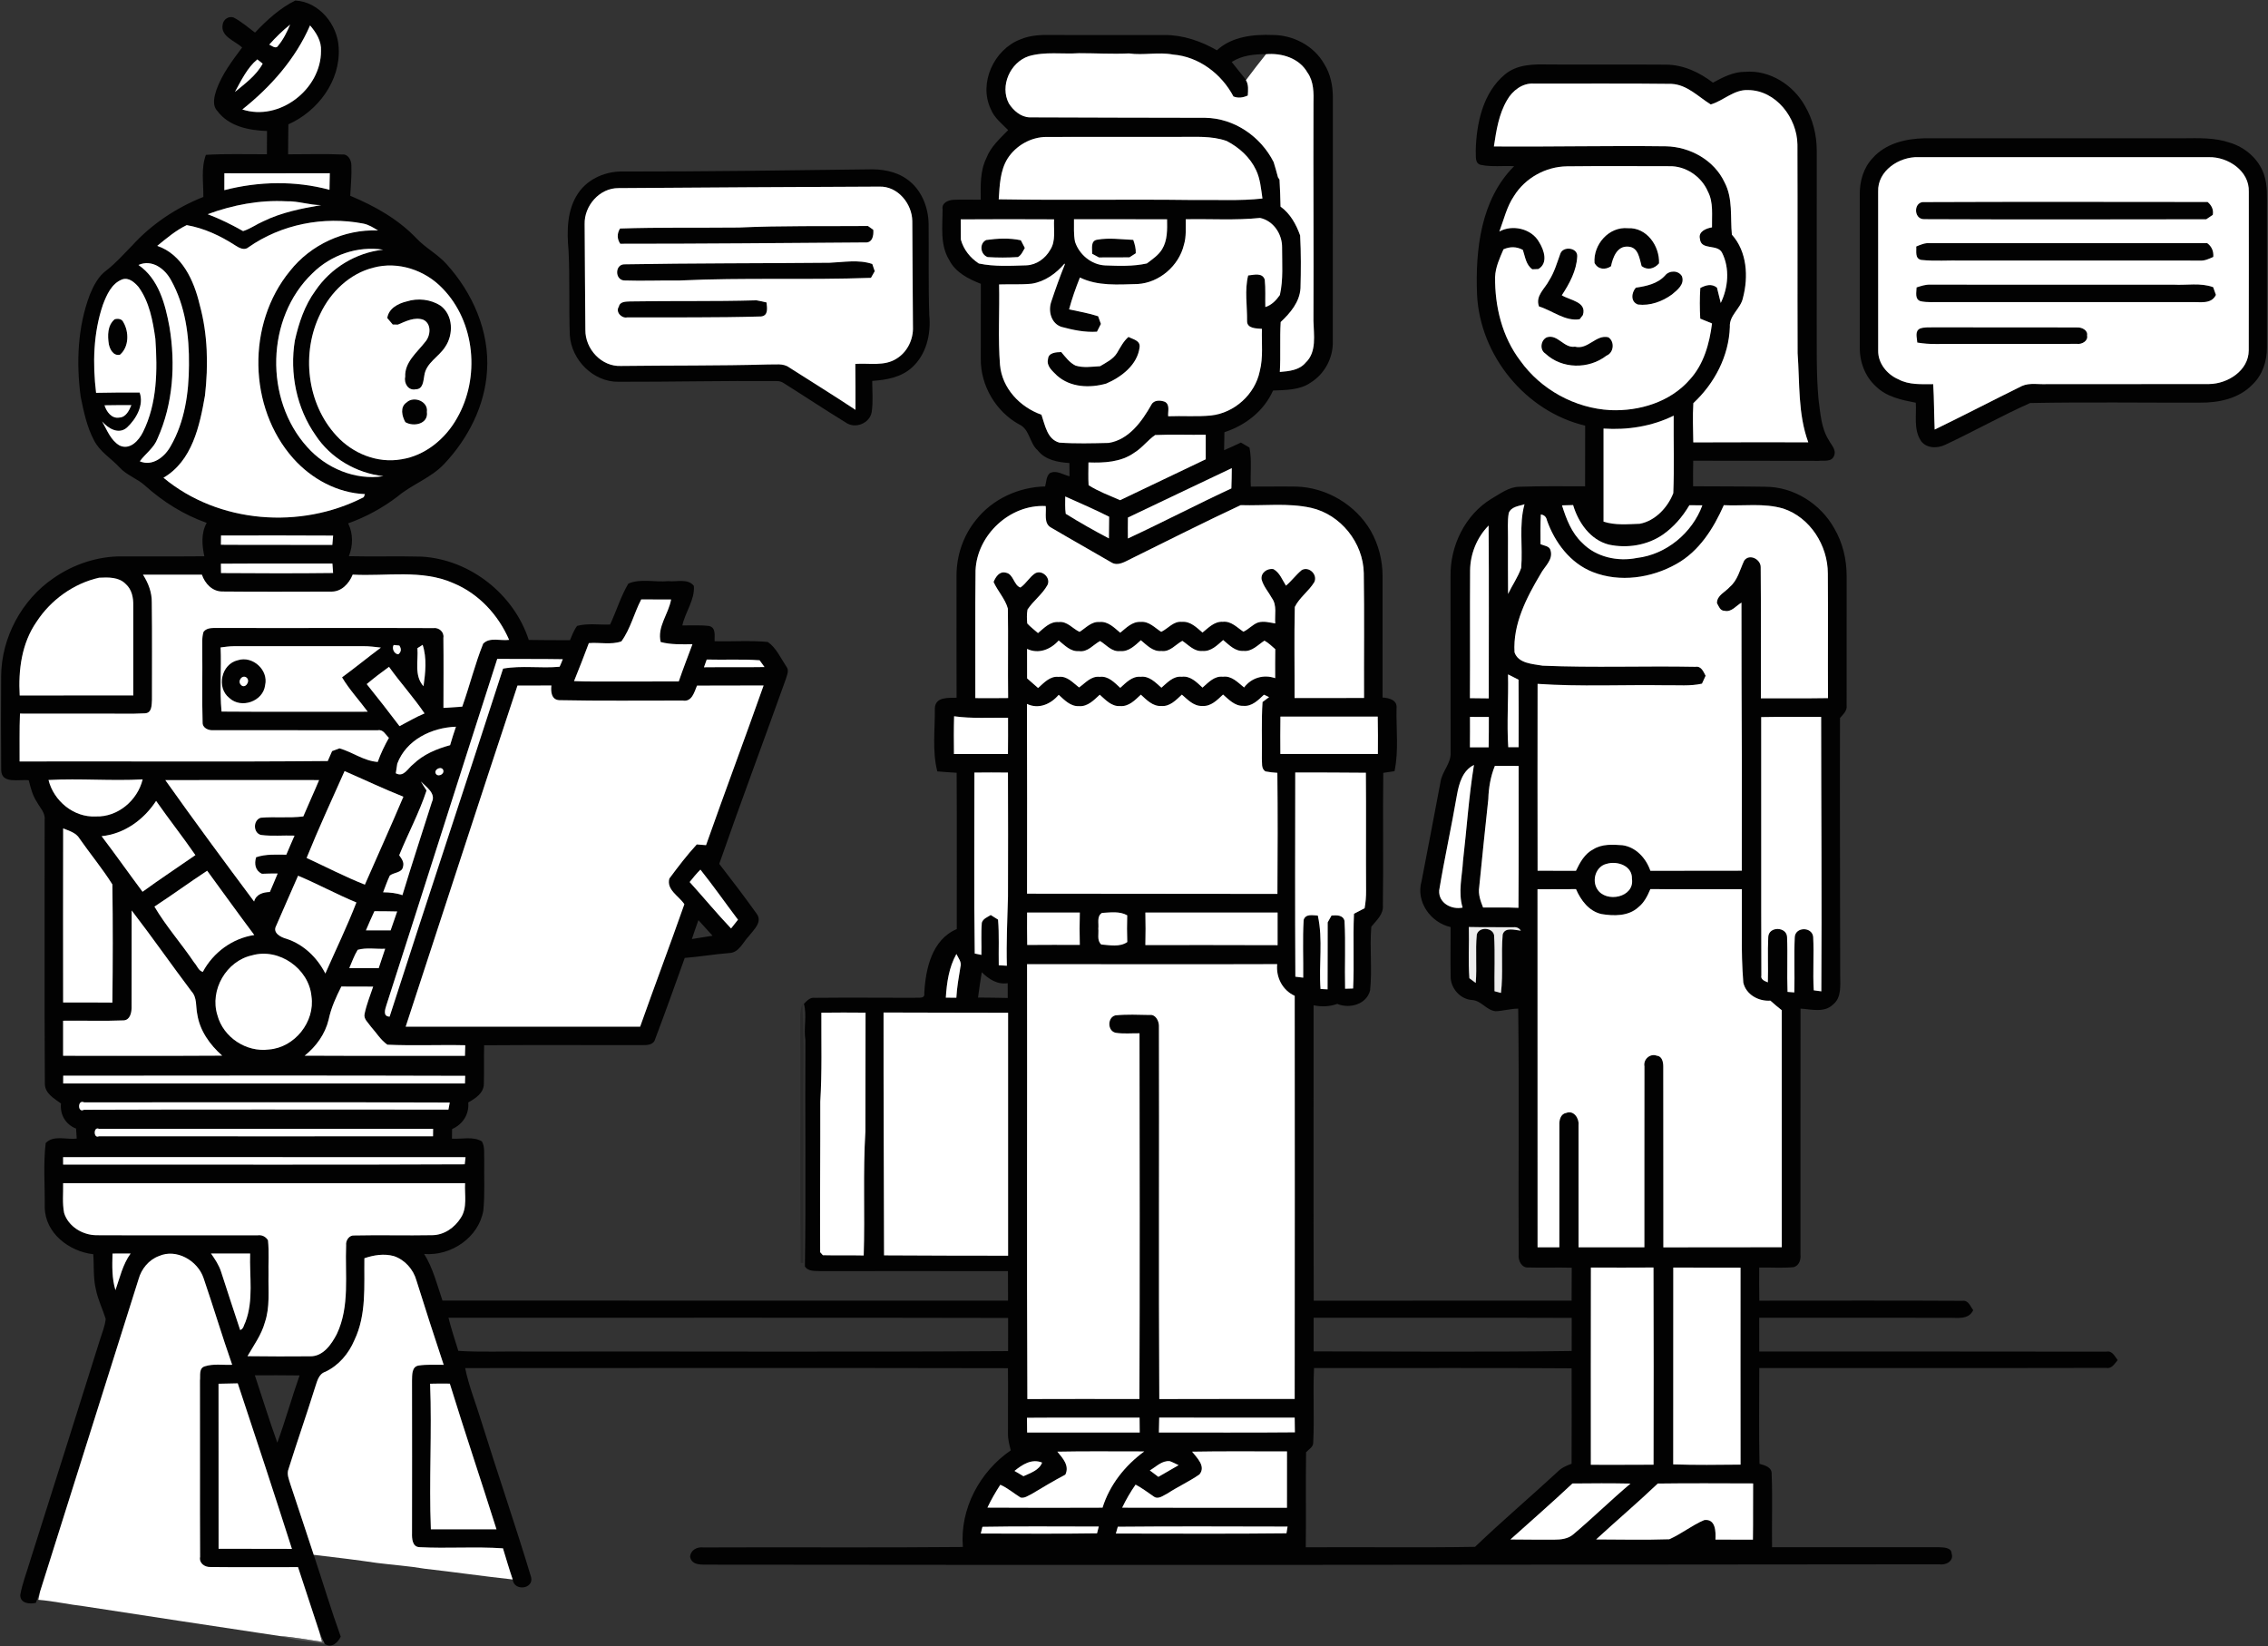 <?xml version="1.0" encoding="UTF-8" standalone="no"?>
<svg
   xmlns:dc="http://purl.org/dc/elements/1.1/"
   xmlns:cc="http://creativecommons.org/ns#"
   xmlns:rdf="http://www.w3.org/1999/02/22-rdf-syntax-ns#"
   xmlns:svg="http://www.w3.org/2000/svg"
   xmlns="http://www.w3.org/2000/svg"
   xmlns:sodipodi="http://sodipodi.sourceforge.net/DTD/sodipodi-0.dtd"
   xmlns:inkscape="http://www.inkscape.org/namespaces/inkscape"
   width="966"
   height="701"
   viewBox="0 0 772.8 560.8"
   version="1.1"
   id="svg2"
   inkscape:version="0.91 r13725"
   sodipodi:docname="ask.svg">
  <rect x="0" y="0" width="772.8" height="560.8" fill="#333333" stroke="none"/>
  <defs
     id="defs262" />
  <sodipodi:namedview
     pagecolor="#ffffff"
     bordercolor="#666666"
     borderopacity="1"
     objecttolerance="10"
     gridtolerance="10"
     guidetolerance="10"
     inkscape:pageopacity="0"
     inkscape:pageshadow="2"
     inkscape:window-width="1920"
     inkscape:window-height="1021"
     id="namedview260"
     showgrid="false"
     units="px"
     inkscape:zoom="0.25422993"
     inkscape:cx="96.369454"
     inkscape:cy="136.57423"
     inkscape:window-x="0"
     inkscape:window-y="0"
     inkscape:window-maximized="1"
     inkscape:current-layer="svg2" />
  <g
     id="g3592"
     transform="translate(-117.319,-94.669)">
    <g
       id="#020202ff">
      <path
         id="path5"
         d="m 204.21,105.77 c 4.03,-4.24 8.45,-8.31 13.73,-10.92 8.13,0.42 14.47,8.24 14.79,16.12 0.66,11.24 -7.12,21.61 -17.14,26.05 -0.07,3.41 -0.09,6.81 -0.1,10.22 6.15,0.02 12.31,-0.2 18.45,0.06 1.98,-0.21 3.1,1.93 3.11,3.64 0.15,3.48 -0.23,6.96 -0.39,10.43 8.27,3.44 16.29,7.93 22.53,14.46 3.09,3.29 7.2,5.39 10.22,8.74 8.93,9.81 14.76,22.98 13.86,36.42 -0.71,11.94 -6.49,23.15 -14.61,31.75 -4.49,4.76 -10.85,6.88 -15.8,11.02 -5.12,3.92 -10.83,7.04 -16.9,9.2 1.72,3.55 1.67,7.54 0.24,11.19 8.27,0.2 16.55,-0.08 24.82,0.15 16.43,0.96 31.4,12.76 36.47,28.38 4.68,0.09 9.36,0.08 14.04,0.08 0.72,-1.66 1.33,-3.41 2.43,-4.86 3.65,-0.98 7.51,-0.32 11.24,-0.47 2.18,-4.6 3.62,-9.57 6.23,-13.95 4.19,-1.8 9.12,-0.39 13.61,-0.84 2.87,0.33 6.65,-1.02 8.71,1.63 0.37,4.79 -2.95,8.9 -3.93,13.47 3.05,0.03 6.11,-0.18 9.14,0.19 2.45,0.63 1.73,3.3 1.87,5.18 6.04,0.17 12.1,-0.32 18.11,0.26 2.88,2 4.4,5.5 6.32,8.38 1.08,1.32 0.19,2.91 -0.19,4.31 -7.5,20.99 -15.34,41.86 -22.67,62.91 4.33,5.56 8.6,11.19 12.71,16.93 2.18,2.84 -1,5.54 -2.62,7.68 -2.02,2.06 -3.32,5.62 -6.62,5.76 -5.1,0.39 -10.14,1.27 -15.23,1.67 -3.31,9.22 -6.59,18.46 -10.07,27.62 -0.53,2.1 -2.79,2.1 -4.54,2.09 -17.92,0.03 -35.84,-0.09 -53.75,0.05 -0.11,4.4 0.03,8.81 -0.09,13.21 -0.06,3.12 -2.9,4.9 -5.32,6.26 0.38,4.01 -1.87,7.48 -5.5,9.07 -0.03,1.08 -0.04,2.17 -0.06,3.27 3.37,0.23 7.18,-0.88 10.22,0.94 1.1,1.94 0.65,4.29 0.79,6.43 -0.11,5.69 0.25,11.41 -0.3,17.08 -1.56,9.24 -11.03,15.61 -20.17,14.83 3.04,4.88 4.4,10.5 6.24,15.88 64.24,0.06 128.47,0 192.71,0.03 0.01,-3.35 0,-6.7 -0.02,-10.05 -21.26,-0.05 -42.52,-0.02 -63.77,-0.01 -1.89,-0.13 -4.24,0.24 -5.43,-1.61 0.39,-25.7 0,-51.39 0.17,-77.09 -0.67,-4.12 0.6,-8.3 -0.5,-12.36 1.03,-1.05 2.1,-2.29 3.75,-2.05 11.32,-0.11 22.65,-0.02 33.97,-0.01 1.16,-0.18 3.59,0.52 3.29,-1.52 0.42,-8.29 2.58,-18.28 11.07,-21.89 -0.04,-17.75 0.06,-35.5 -0.04,-53.25 -2.2,-0.13 -4.4,-0.27 -6.59,-0.47 -1.8,-7.02 -0.74,-14.4 -0.84,-21.56 0.23,-3.9 4.58,-3.46 7.41,-3.53 -0.05,-13.8 -0.03,-27.59 -0.02,-41.38 -0.06,-6.91 2.25,-13.83 6.64,-19.19 5.6,-7.14 14.55,-11.21 23.55,-11.41 0.43,-1.52 0.32,-3.36 1.57,-4.51 2.26,-1.2 4.54,0.55 6.74,1.04 -0.01,-1.13 -0.03,-3.38 -0.04,-4.5 -3.95,-0.28 -8.26,-1.03 -10.83,-4.36 -2.8,-2.45 -2.68,-7.13 -6.23,-8.77 -7.98,-4.35 -13.24,-13.28 -13.14,-22.37 -0.01,-8.52 0,-17.04 0.02,-25.56 -4.21,-1.66 -8.62,-3.86 -10.76,-8.09 -3.22,-5.2 -2.27,-11.52 -2.27,-17.32 -0.36,-2.15 1.88,-3.09 3.65,-3.2 3.11,-0.17 6.23,-0.02 9.35,-0.04 -0.05,-4.76 -0.26,-9.74 1.9,-14.13 1.47,-3.89 4.62,-6.68 7.45,-9.58 -2.15,-2.22 -4.75,-4.17 -5.92,-7.14 -4.24,-8.87 1.08,-20.34 10.07,-23.77 3.45,-1.47 7.26,-1.59 10.96,-1.5 12.69,0.05 25.39,0.01 38.08,0.01 6.33,-0.04 12.48,2.06 17.93,5.2 5.12,-4.7 12.38,-5.46 19.03,-5.21 6.99,0.02 14.02,3.69 17.51,9.84 2.18,3.43 2.98,7.52 2.97,11.53 -0.03,27.67 0,55.33 -0.02,83 0.16,5.61 -2.79,11.12 -7.57,14.07 -3.73,2.59 -8.46,2.49 -12.8,2.69 -3.05,6.95 -9.44,11.9 -16.56,14.19 -0.05,2.04 -0.09,4.09 -0.11,6.14 1.92,-0.84 3.84,-1.7 5.73,-2.61 0.98,0.54 1.95,1.11 2.92,1.71 0.86,4.36 0.21,8.87 0.45,13.29 5.15,0.01 10.3,-0.08 15.45,0 10.33,0.26 20.27,6.18 25.45,15.11 2.64,4.68 4,10.05 4,15.41 -0.01,13.78 -0.01,27.55 -0.01,41.33 2.17,0.16 5.08,0.82 4.77,3.64 -0.16,7.14 0.79,14.43 -0.69,21.47 -1.29,0.18 -2.57,0.37 -3.84,0.56 -0.18,15.02 0.09,30.05 -0.13,45.07 0.29,3.11 -2.19,5.17 -3.94,7.34 -0.6,7.2 0.33,14.48 -0.41,21.67 -1.15,4.8 -7.02,6.39 -11.19,4.63 -2.62,0.95 -5.37,1.04 -8.07,0.48 0.03,33.54 -0.07,67.08 0.05,100.63 29.29,-0.03 58.58,-0.01 87.87,-0.01 0,-3.74 0.01,-7.48 0.04,-11.22 -4.93,-0.14 -9.86,0.06 -14.78,-0.08 -2.31,0.2 -3.53,-2.42 -3.3,-4.4 -0.13,-27.93 0.2,-55.86 -0.16,-83.79 -2.6,0.02 -5.12,0.78 -7.69,0.89 -3.08,-0.31 -4.82,-3.53 -7.87,-3.81 -4.26,-0.18 -7.63,-4.18 -7.46,-8.35 -0.1,-5.51 0.02,-11.01 -0.01,-16.51 -6.84,-1.54 -11.92,-8.68 -9.89,-15.65 2.19,-11.27 4.32,-22.55 6.46,-33.83 0.52,-3.55 3.63,-6.28 3.44,-9.98 -0.07,-20.02 0.01,-40.05 -0.03,-60.08 -0.17,-10.34 4.98,-20.94 13.93,-26.37 2.97,-1.7 5.91,-4.04 9.48,-4.09 7.48,-0.26 14.96,-0.16 22.44,-0.15 0.01,-6.89 -0.01,-13.78 0.02,-20.67 -20.33,-4.82 -35.86,-23.9 -36.84,-44.69 -0.6,-15.28 1.26,-32.34 12.63,-43.7 -3.73,-0.22 -7.52,0.32 -11.18,-0.42 -2.38,-0.39 -1.73,-3.13 -1.9,-4.86 0.23,-9.3 2.42,-19.71 9.92,-25.95 4.15,-3.51 9.83,-3.55 14.97,-3.41 13.32,0.07 26.65,-0.05 39.97,0.05 5.89,0.02 11.37,2.62 15.98,6.13 3.4,-1.86 7,-3.72 10.98,-3.69 8.33,-0.69 16.33,4.43 20.33,11.56 2.71,4.59 4.05,9.93 4.05,15.25 -0.02,19.33 0,38.67 -0.01,58 0.05,8.96 -0.19,17.94 0.62,26.86 0.65,4.66 0.88,9.66 3.46,13.75 0.87,1.71 2.74,3.34 1.81,5.44 -0.85,2.15 -3.45,1.47 -5.24,1.68 -14.24,-0.07 -28.49,0.01 -42.73,-0.05 -0.06,2.9 -0.07,5.8 -0.04,8.71 8.23,0.05 16.46,0.02 24.69,0.16 9.62,0.02 18.74,5.81 23.39,14.14 2.9,4.92 4.25,10.63 4.24,16.32 -0.01,14.68 0.02,29.36 -0.01,44.04 0.26,1.82 -1.23,3.03 -2.26,4.29 -0.08,29.22 0.04,58.45 0.07,87.68 -0.02,3.38 0.55,7.52 -2.44,9.91 -2.97,2.93 -7.41,1.61 -11.08,1.4 -0.05,27.92 0,55.85 -0.02,83.77 0.17,1.77 -0.4,3.7 -2.26,4.3 -3.92,0.39 -7.87,0.05 -11.79,0.15 -0.04,3.76 -0.02,7.52 0.04,11.28 23.07,0.01 46.15,-0.09 69.22,0.05 2.03,-0.29 2.67,1.91 3.66,3.17 -1.61,3.44 -5.52,2.52 -8.6,2.62 -21.44,-0.05 -42.88,-0.02 -64.32,-0.02 -0.02,3.83 -0.02,7.66 0.01,11.5 39.43,0.03 78.86,-0.04 118.28,0.05 2.02,-0.43 2.83,1.58 3.85,2.88 -1.05,1.19 -1.96,3 -3.85,2.65 -39.42,0.09 -78.85,0.01 -118.27,0.04 0,10.88 -0.15,21.76 0.08,32.64 1.86,0.53 4.33,1.13 4.14,3.62 0.33,8.25 0.01,16.53 0.13,24.79 18.94,0 37.88,0 56.82,0 1.5,0.08 4.31,0.02 4.37,2.12 0.88,2.67 -2.07,4.09 -4.27,3.7 -139.68,0.13 -279.35,0.32 -419.02,0.12 -2.4,-0.09 -5.95,0.47 -6.57,-2.69 0.23,-2.37 2.41,-3.44 4.59,-3.17 29.45,-0.15 58.91,0.13 88.36,-0.16 -1.08,-12.94 5.73,-25.66 16.32,-32.91 -0.49,-1.9 -0.99,-3.82 -0.95,-5.79 -0.04,-7.41 0.07,-14.81 -0.01,-22.21 -61.65,-0.13 -123.3,-0.06 -184.95,-0.04 1.26,6.2 3.68,12.06 5.5,18.11 5.53,17.75 11.62,35.35 16.98,53.15 0.91,4.08 -5.88,4.85 -6.28,0.75 -1.2,-3.51 -2.24,-7.07 -3.32,-10.61 -9.5,-0.65 -19.03,0.11 -28.52,-0.4 -2.37,-0.13 -2.52,-2.94 -2.47,-4.73 0.02,-17.34 0.04,-34.67 0,-52 0.07,-1.87 -0.17,-4.78 2.29,-5.15 2.81,-0.42 5.66,-0.2 8.5,-0.24 -3.17,-9.54 -6.27,-19.1 -9.27,-28.7 -1.05,-3.8 -3.95,-7.08 -7.71,-8.34 -3.33,-0.91 -6.84,-0.36 -10.04,0.74 -0.14,9.36 0.77,19.18 -3.4,27.89 -1.94,4.59 -5.31,8.61 -9.87,10.77 -2.52,0.82 -2.88,3.61 -3.68,5.79 -2.84,9.13 -6.03,18.16 -8.88,27.29 -0.73,1.8 0.15,3.63 0.65,5.36 2.69,7.96 5.25,15.96 7.92,23.93 3.09,9.28 5.89,18.67 9.21,27.88 -0.97,2.03 -3.18,4.13 -5.48,2.44 -0.64,-1.22 -1.21,-2.47 -1.72,-3.74 -2.43,-7.47 -4.89,-14.93 -7.36,-22.38 -9.93,-0.05 -19.86,0.09 -29.79,-0.04 -2,0.1 -4.01,-1.32 -3.58,-3.49 -0.1,-20.01 0.02,-40.03 -0.05,-60.04 0.21,-1.67 -0.46,-4.21 1.65,-4.84 2.98,-0.97 6.23,-0.37 9.33,-0.53 -3.43,-9.78 -6.39,-19.72 -9.75,-29.53 -1.97,-5.93 -9.25,-10.18 -15.22,-7.5 -3.43,1.27 -5.95,4.36 -6.92,7.85 -11.19,35.51 -22.4,71.01 -33.59,106.52 -0.51,1.24 -0.97,2.5 -1.4,3.78 -2.17,0.48 -5.31,0.21 -5.33,-2.66 0.73,-4.1 2.3,-7.99 3.46,-11.97 7.96,-24.96 15.8,-49.96 23.68,-74.95 0.73,-2.37 1.74,-4.7 1.98,-7.19 -1.07,-3.37 -2.66,-6.57 -3.35,-10.05 -0.96,-3.92 -0.59,-7.98 -0.89,-11.96 -8.21,-0.92 -16.44,-7.19 -16.53,-16.01 0.08,-7.27 -0.54,-14.63 0.32,-21.85 2.66,-2.85 7.14,-1.08 10.58,-1.53 -0.06,-0.85 -0.17,-2.56 -0.23,-3.41 -3.56,-1.39 -5.54,-4.75 -5.14,-8.55 -2.29,-1.69 -5.43,-3.38 -5.49,-6.63 -0.19,-30 -0.05,-60 -0.08,-90 0.29,-2.39 -1.58,-4.12 -2.61,-6.04 -1.5,-2.24 -2.16,-4.87 -2.8,-7.44 -3.18,-0.42 -9.36,1.42 -9.39,-3.5 -0.08,-10.64 -0.1,-21.28 -0.02,-31.92 0.08,-13.17 7.01,-26.09 17.9,-33.47 6.8,-4.73 15.08,-7.48 23.39,-7.38 9.32,-0.04 18.63,0.05 27.95,-0.04 -0.81,-3.8 -1.16,-7.86 0.8,-11.38 -7.76,-2.73 -14.86,-7.17 -20.97,-12.66 -2.66,-2.44 -6.28,-3.54 -8.73,-6.24 -2.87,-3.11 -6.77,-5.35 -8.7,-9.24 -2.45,-4.62 -3.51,-9.8 -4.55,-14.87 -1.52,-11.62 -1.05,-23.76 3.16,-34.8 1.29,-3.1 2.91,-6.26 5.7,-8.26 3.18,-2.47 5.84,-5.52 8.67,-8.38 6.65,-7.34 15.1,-12.93 24.28,-16.59 0.06,-4.77 -0.84,-9.74 0.87,-14.33 6.92,-0.43 13.85,-0.16 20.78,-0.21 0,-2.64 0.01,-5.28 0.05,-7.91 -6.14,-0.23 -12.93,-1.53 -16.86,-6.75 -1.97,-2.03 -1.11,-5.01 -0.35,-7.37 1.92,-5.31 5.38,-9.86 8.73,-14.34 -2.42,-2.28 -7.44,-3.7 -6.63,-7.83 0.22,-1.73 2.08,-3.01 3.78,-2.36 2.61,1.4 4.87,3.35 7.23,5.11 m 4.85,4.1 c 0.93,0.37 2.28,1.68 3.06,0.33 1.78,-2.12 2.98,-4.63 4.06,-7.16 -2.57,2.06 -4.93,4.37 -7.12,6.83 m 13.91,-6.54 c -4.95,11.39 -13.42,20.96 -23.08,28.63 12.65,4.15 26.87,-6.91 26.81,-19.95 0.2,-3.34 -1.65,-6.25 -3.73,-8.68 m 244.87,10.48 c -6.31,2.1 -9.9,10.14 -6.76,16.1 1.55,2.41 4.03,4.62 7.04,4.74 19.95,0.09 39.91,0.11 59.87,0.15 9.89,0.14 18.9,6.36 23.31,15.08 0.52,1.73 1.04,3.45 1.48,5.2 l 0.52,0.77 c 0.2,3.06 0.27,6.13 0.35,9.2 3.33,2.41 5.32,6.04 6.68,9.83 0.32,5.99 0.29,12 0.12,18 -0.31,4.74 -3.47,8.4 -6.75,11.5 -0.34,5.66 0.04,11.34 -0.29,17.01 3.14,-0.26 6.64,-0.58 8.8,-3.18 3.86,-3.65 2.75,-9.44 2.66,-14.18 0.11,-24.68 -0.08,-49.36 0.01,-74.05 0.08,-3.63 0.15,-7.52 -2.07,-10.62 -2.81,-4.92 -8.76,-6.7 -14.11,-6.23 -4.06,0 -8.2,0.4 -11.69,2.66 1.66,2.01 3.23,4.1 4.9,6.12 l -0.05,0.07 c 0.97,1.59 0.73,3.46 0.63,5.23 -1.58,0.71 -3.25,0.98 -4.88,0.32 -4.04,-7.67 -11.8,-13.58 -20.58,-14.27 -5,-0.95 -10.04,0.32 -15.05,-0.39 -5.66,0.27 -11.31,-0.09 -16.98,-0.08 -5.71,0.39 -11.58,-0.63 -17.16,1.02 M 197.36,126 c 3.46,-2.85 7.3,-5.64 9.47,-9.65 -0.46,-0.36 -1.38,-1.08 -1.84,-1.45 -3.44,2.88 -5.49,7.2 -7.63,11.1 m 433.47,2.78 c -2.82,4.77 -3.67,10.38 -4.48,15.78 19.53,0.16 39.06,-0.3 58.59,-0.05 8.21,0.14 16.48,4.72 20.01,12.3 2.9,5.49 1.9,11.87 2.49,17.79 5.18,5.79 5.68,14.33 3.77,21.55 -0.75,3.68 -4.72,5.9 -4.46,9.88 -0.33,9.95 -5.23,19.27 -12.44,25.98 -0.28,4.45 -0.08,8.91 -0.02,13.37 13.06,-0.08 26.12,-0.02 39.18,-0.03 -3.57,-9.74 -2.88,-20.21 -3.63,-30.37 -0.09,-23.68 0.03,-47.37 -0.06,-71.05 -0.11,-9.06 -7.28,-18.51 -16.82,-18.58 -4.83,-0.22 -8.35,3.62 -12.72,4.9 -4.27,-2.63 -8.03,-6.76 -13.41,-7.01 -15.61,-0.2 -31.23,-0.04 -46.85,-0.09 -3.89,-0.28 -7.32,2.4 -9.15,5.63 M 460.6,148.75 c -2.53,4.12 -2.66,9.14 -2.98,13.82 22.12,0.37 44.26,-0.06 66.39,0.24 7.82,-0.14 15.68,0.37 23.48,-0.51 -0.48,-3.28 -0.74,-6.69 -2.19,-9.72 -2.05,-4.34 -5.77,-7.7 -10,-9.88 -5.23,-1.86 -10.84,-1.34 -16.28,-1.4 -15.01,0.02 -30.02,-0.02 -45.03,0.02 -5.34,-0.03 -10.55,2.94 -13.39,7.43 m 190.63,2.58 c -7.19,0.09 -14.18,3.95 -17.99,10.05 -2.52,3.68 -3.48,8.07 -5.03,12.17 4.42,-2.5 11,-1 13.54,3.59 1.71,2.7 3.18,7.2 -0.27,9.19 -0.51,0.02 -1.52,0.06 -2.03,0.08 -2.18,-1.53 -2.44,-4.28 -3.23,-6.61 -2.15,-1.17 -4.39,-1.17 -6.6,-0.2 -1.29,3.01 -2.74,6.09 -2.86,9.42 -0.11,10.06 2.4,20.42 8.58,28.53 7.03,9.85 18.64,16.21 30.72,16.84 9.87,0.41 20.41,-2.77 27.04,-10.41 4.78,-5.2 6.71,-12.27 7.58,-19.12 -1.35,-0.56 -2.67,-1.12 -4.01,-1.64 -0.2,-3.48 -0.21,-6.97 0.02,-10.44 1.85,-0.98 3.87,-1.58 5.67,-0.12 0.4,1.74 0.84,3.48 1.29,5.22 2.55,-5.21 3.11,-11.79 0.48,-17.05 -1.52,-3.21 -7.2,-0.72 -7.57,-4.78 -0.67,-2.52 2.19,-3.61 4.11,-3.93 -0.1,-4.08 0.57,-8.44 -1.4,-12.2 -2.21,-5.16 -7.64,-8.83 -13.3,-8.63 -11.58,-0.01 -23.16,-0.09 -34.74,0.04 m -457.46,2.37 c -0.01,1.92 -0.02,3.83 -0.01,5.75 11.7,-3.02 24.12,-3.27 35.83,-0.12 0.03,-1.88 0.07,-3.77 0.11,-5.65 -11.98,0.05 -23.96,0.01 -35.93,0.02 m -5.69,13.94 c 4.18,1.58 8.18,3.57 12.07,5.76 2.46,-0.77 4.57,-2.35 6.93,-3.36 6.18,-3.01 12.94,-4.35 19.66,-5.5 -3.98,0.02 -7.79,-1.43 -11.79,-1.3 -9.16,-0.5 -18.3,1.24 -26.87,4.4 m 333.28,1.72 c -0.05,2.91 0.23,5.91 -0.64,8.74 -1.73,7.16 -8.38,12.89 -15.75,13.33 -6.63,0.16 -13.54,0.78 -19.68,-2.22 -1.42,3.55 -2.71,7.16 -3.69,10.85 3.3,0.73 6.66,1.29 9.89,2.34 0.24,0.66 0.71,1.97 0.95,2.62 -0.34,0.67 -1,1.99 -1.34,2.65 -4.09,0.27 -8.17,-0.58 -12.09,-1.64 -3.46,-1.12 -4.57,-5.24 -3.53,-8.43 1.43,-4.32 2.97,-8.62 4.67,-12.84 -0.02,-0.07 -0.07,-0.22 -0.09,-0.3 -2.87,3.38 -6.73,6.16 -11.2,6.86 -3.69,0.36 -7.41,0.13 -11.11,0.25 0.2,9.13 -0.41,18.31 0.31,27.41 0.71,7.97 6.78,14.37 14.12,16.97 1.23,3.5 1.92,8.37 6.11,9.51 5.57,0.39 11.2,0.23 16.79,0.1 6.9,-1.09 11.34,-7.32 14.55,-12.99 0.85,-1.72 3.13,-1.6 4.66,-1 1.76,1.06 0.93,3.25 1.07,4.91 4.85,-0.2 9.72,0.21 14.56,-0.26 7.99,-0.84 15.05,-7.21 16.65,-15.09 1.23,-4.71 0.58,-9.62 0.75,-14.43 -1.92,-0.17 -5.15,-0.05 -5.07,-2.73 0.07,-5.16 -0.89,-10.39 0.37,-15.46 1.94,-0.18 4.82,-1.08 5.65,1.42 0.33,3.1 0.11,6.23 0.2,9.34 2.16,-0.67 3.69,-2.29 4.96,-4.1 1.2,-5.31 0.73,-10.79 0.75,-16.19 0.06,-4.55 -2.93,-9.1 -7.52,-10.07 -8.39,0.86 -16.87,0.28 -25.3,0.45 m -76.69,0.04 c 0.01,2.3 0.03,4.6 0.05,6.9 0.95,3.43 3.18,6.2 6.13,8.14 5.33,1.12 10.83,0.78 16.24,0.62 3.4,-0.15 6.42,-2.34 8.07,-5.25 2.03,-3.09 1.11,-6.96 1.33,-10.42 -10.61,-0.05 -21.22,-0.07 -31.82,0.01 m -242.72,9.53 c -1.37,1.18 -3.19,0.17 -4.44,-0.64 -5.04,-3.27 -10.62,-5.89 -16.57,-6.93 -3.71,1.8 -6.87,4.48 -10.04,7.07 8.53,2.91 12.54,11.92 14.46,20.06 2.76,10.03 2.97,20.6 1.81,30.89 -1.8,10.33 -4.33,22.31 -14.15,28.04 18.75,15.6 46.77,17.69 68.25,6.62 0.1,-0.26 0.3,-0.78 0.4,-1.04 -9.44,-0.39 -18.21,-5.2 -24.43,-12.16 -15.43,-17.37 -15.87,-45.9 -1.14,-63.83 7.1,-9.02 18.54,-14.28 30.02,-13.83 -1.6,-0.98 -3.22,-2.02 -5.1,-2.36 -13.4,-2.58 -27.87,0.25 -39.07,8.11 m 281.32,-9.57 c 0.04,2.56 -0.17,5.17 0.36,7.7 1.45,4.36 5.6,7.82 10.26,8.03 4.74,0.18 9.55,0.36 14.21,-0.67 1.89,-1.44 3.96,-2.8 5.21,-4.87 1.85,-3.04 1.74,-6.75 1.68,-10.17 -10.57,-0.05 -21.15,-0.01 -31.72,-0.02 m -259.48,18.4 c -15.89,15.18 -16.43,43.02 -1.78,59.21 6.4,7.19 16.31,11.41 25.95,9.92 -9.18,-1.03 -17.97,-6.13 -23.07,-13.89 -6.52,-9.26 -8.93,-21.18 -7.1,-32.31 1.35,-6.01 3.33,-11.98 7.01,-17 5.23,-7.72 13.79,-12.95 23.08,-13.96 -8.77,-1.37 -17.83,1.82 -24.09,8.03 m -59.29,-2.82 c 6.89,4.74 9.13,13.34 10.56,21.1 2.12,12.68 1.25,26.21 -4.06,38.01 -1.2,3.21 -4.12,5.13 -6.04,7.77 4.33,1.88 8.56,-1.56 10.54,-5.21 4.78,-8.31 6.18,-18.16 6.21,-27.62 0.12,-9.88 -1.23,-20.15 -6.11,-28.88 -2.11,-3.92 -6.52,-7.22 -11.1,-5.17 m 80.02,0.92 c -8.05,2.02 -14.56,8.29 -18.05,15.69 -6.57,13.26 -4.65,30.56 5.47,41.53 5.52,6.08 13.97,9.52 22.17,8.06 8.09,-1.26 15,-6.98 18.93,-14.01 7.91,-13.73 6.27,-32.75 -4.94,-44.22 -5.92,-6.23 -15.18,-9.34 -23.58,-7.05 M 159,189.84 c -3.65,1.38 -5.34,5.27 -6.62,8.66 -3.27,9.6 -3.53,20 -2.32,30 4.95,-0.1 9.9,-0.14 14.84,-0.11 1.54,4.29 -1.2,9.03 -4.31,11.93 -2.86,2.5 -6.45,0.29 -8.48,-2.09 1.67,2.9 2.89,6.4 5.92,8.19 3.57,1.71 6.59,-1.68 8.01,-4.56 4.87,-9.78 4.96,-21.11 4.22,-31.78 -0.86,-6.12 -2.03,-12.56 -5.75,-17.67 -1.35,-1.54 -3.29,-3.32 -5.51,-2.57 m -6.07,42.9 c 0.68,2.2 2.43,4.65 5.07,4.18 2.24,-0.11 3.34,-2.42 4.08,-4.23 -3.05,-0.02 -6.1,-0.01 -9.15,0.05 m 510.78,7.93 c 0.01,10.57 0.02,21.13 0,31.7 3.97,1.3 8.22,0.87 12.34,0.73 5.28,-0.97 9.56,-5.58 11.43,-10.43 0.35,-8.78 0.06,-17.6 0.13,-26.4 -7.38,3.65 -15.72,4.95 -23.9,4.4 m -159.95,8.26 c -4.5,3.2 -10.24,3.47 -15.56,3.28 0,2.58 -0.12,5.17 0.05,7.75 3.34,2.14 7.11,3.51 10.73,5.11 9.71,-4.67 19.47,-9.26 29.18,-13.93 0,-2.79 0,-5.58 0,-8.36 -5.75,0.08 -11.5,-0.16 -17.23,0.09 -2.59,1.77 -4.46,4.43 -7.17,6.06 m -2.11,22.05 c -0.04,2.38 -0.04,4.75 -0.01,7.13 11.84,-5.5 23.42,-11.55 35.26,-17.05 0.09,-2.31 0.12,-4.61 0.14,-6.91 -11.81,5.58 -23.59,11.23 -35.39,16.83 m -21.36,-7.17 c 0.01,1.96 -0.13,3.94 0.17,5.89 4.78,2.99 9.72,5.76 14.71,8.39 0.05,-2.46 0.06,-4.93 0.08,-7.39 -4.9,-2.47 -9.94,-4.65 -14.96,-6.89 m -30.57,25.2 c -0.17,14.49 -0.02,28.98 -0.07,43.48 3.72,0.04 7.45,0.03 11.18,-0.02 -0.13,-10.16 0.07,-20.32 -0.09,-30.48 -0.91,-3.31 -3.46,-5.94 -4.87,-9.07 0.72,-1.7 1.96,-3.74 4.18,-3.16 2.65,0.45 2.66,4.3 4.97,5.06 1.93,-1.31 3.05,-3.53 5,-4.83 2.39,-1.35 5.42,1.53 4.22,3.96 -1.75,3.19 -4.82,5.36 -6.81,8.37 -0.28,1.56 -0.23,3.16 -0.09,4.74 1.1,1.21 2.44,2.18 3.67,3.28 2.05,-1.7 4.1,-4 7.03,-3.76 2.94,-0.36 4.74,2.26 7.14,3.35 2.14,-1.35 4.02,-3.58 6.79,-3.37 2.91,-0.29 5.02,1.96 7.06,3.66 2.04,-1.64 4.08,-3.85 6.94,-3.69 2.85,-0.28 4.83,2 7.02,3.39 2.37,-1.12 4.16,-3.71 7.06,-3.41 2.89,-0.25 5,1.94 7.01,3.65 2.04,-1.64 4.07,-3.85 6.93,-3.67 2.85,-0.31 4.84,1.95 7.01,3.38 1.81,-0.81 3.12,-2.48 5.02,-3.15 1.93,-0.56 3.9,0.03 5.83,0.33 -0.24,-2.86 0.68,-6.14 -1.14,-8.63 -1.15,-2.11 -2.87,-3.97 -3.5,-6.33 -0.4,-2.27 1.95,-3.95 4.05,-3.53 2.14,1.22 2.98,3.66 4.24,5.63 1.94,-1.63 3.43,-3.72 5.39,-5.33 2.49,-1.37 5.48,1.58 4.27,4.11 -1.86,3.08 -5.06,5.24 -6.65,8.46 -0.24,10.33 -0.04,20.69 -0.08,31.04 7.89,-0.02 15.78,0.02 23.68,-0.03 -0.06,-14.16 0.13,-28.34 -0.09,-42.5 -0.16,-10.33 -7.85,-19.99 -17.95,-22.27 -7.88,-1.74 -16.02,-0.66 -24.01,-0.91 -12.5,5.84 -24.82,12.07 -37.2,18.18 -2.11,1 -4.65,2.79 -6.96,1.26 -6.77,-3.95 -13.61,-7.77 -20.36,-11.75 -2.72,-1.4 -1.62,-4.92 -1.9,-7.38 -12.18,-0.67 -23.41,9.83 -23.92,21.94 m 181.69,-19.58 c -0.5,2.83 -0.22,5.72 -0.26,8.58 0.01,6.33 -0.04,12.67 0.03,19 1.43,-2.98 3.39,-5.74 4.47,-8.87 0.61,-7.22 -0.82,-14.6 1.13,-21.68 -1.93,0.64 -4.5,0.77 -5.37,2.97 m 18.14,-2.6 c 1.46,4.63 3.25,9.39 6.9,12.78 4.72,4.88 12.1,6.45 18.62,5.14 10.01,-1.17 18.87,-8.52 22.31,-17.93 -1.48,-0.03 -2.95,-0.04 -4.42,-0.04 -2.31,3.91 -5.33,7.45 -9.08,10.05 -5.3,3.63 -12.13,4.71 -18.36,3.37 -6.34,-1.61 -10.39,-7.51 -12.18,-13.47 -0.95,0.02 -2.84,0.07 -3.79,0.1 m 39,19.96 c -8.51,4.81 -19.29,6.39 -28.51,2.75 -7.64,-2.99 -12.95,-10.07 -15.61,-17.62 -0.23,-1.16 -0.93,-1.83 -2.08,-1.99 -0.18,3.37 -0.13,6.75 -0.11,10.13 1.18,0.54 3.12,0.58 3.43,2.16 0.93,3.21 -2.13,5.47 -3.44,8.03 -4.78,8.04 -9.43,17.02 -8.85,26.64 1.26,3.82 6.21,3.97 9.58,4.56 17.34,0.74 34.73,0.04 52.09,0.38 1.97,-0.31 2.7,1.67 3.44,3.05 -0.31,0.67 -0.93,2.02 -1.24,2.69 -4.01,0.9 -8.12,0.47 -12.18,0.55 -14.61,-0.23 -29.25,0.52 -43.83,-0.48 -0.04,21.22 -0.03,42.44 0,63.66 4.35,0.01 8.71,0 13.07,0.03 1.36,-2.85 2.98,-5.85 5.93,-7.34 2.95,-1.85 6.56,-1.62 9.89,-1.38 4.63,0.61 8.09,4.46 9.55,8.72 10.38,-0.06 20.76,0.01 31.14,-0.04 0.03,-12.43 0,-24.86 0.02,-37.29 -0.07,-18.02 -0.15,-36.03 -0.13,-54.04 -1.82,1.06 -3.46,3.38 -5.79,2.78 -1.5,0.03 -1.96,-1.57 -2.56,-2.61 -0.02,-2.67 2.81,-3.72 4.32,-5.47 2.76,-2.3 3.48,-5.9 4.95,-8.99 1.75,-2.52 5.67,-0.49 5.63,2.23 0.14,14.89 0.01,29.78 0.06,44.66 7.62,-0.03 15.25,0.07 22.87,-0.06 -0.07,-14.16 0.06,-28.32 -0.05,-42.48 0,-9.51 -6.03,-19.1 -15.23,-22.11 -6.57,-1.93 -13.49,-0.81 -20.22,-1.14 -3.5,7.91 -8.38,15.69 -16.14,20.02 m -70.31,2.2 c -0.09,14.51 0.03,29.02 -0.06,43.53 2.13,0.03 4.27,0.04 6.42,0.07 0,-19.63 0.1,-39.26 -0.05,-58.89 -3.98,4.04 -6.25,9.63 -6.31,15.29 M 192.63,277.1 c -0.01,0.79 -0.03,2.37 -0.04,3.15 12.65,0.1 25.31,-0.01 37.97,0.06 0.09,-1.06 0.18,-2.12 0.27,-3.18 -12.73,-0.09 -25.46,-0.05 -38.2,-0.03 m -0.04,9.6 c 0.01,0.8 0.03,2.4 0.04,3.19 12.73,0.08 25.46,0.14 38.19,-0.02 -0.08,-1.08 -0.16,-2.15 -0.23,-3.22 -12.67,0.06 -25.34,-0.04 -38,0.05 m -26.55,3.74 c 1.82,2.85 3.06,6.04 3,9.47 0.15,11.03 0.04,22.08 0.06,33.12 -0.11,1.75 0.04,4.53 -2.37,4.64 -5.23,0.3 -10.49,0.04 -15.73,0.12 -8.96,-0.01 -17.91,0.02 -26.87,-0.02 -0.24,5.43 -0.09,10.87 -0.13,16.31 35,-0.1 70.01,0.18 105,-0.15 0.48,-1.13 0.98,-2.26 1.48,-3.38 0.63,-0.23 1.89,-0.7 2.52,-0.94 4.45,1.27 8.31,4.3 13.03,4.63 1.01,-2.85 2.33,-5.57 3.81,-8.21 -1.13,-1.04 -1.94,-2.98 -3.8,-2.58 -18.65,-0.05 -37.3,0.03 -55.95,-0.03 -1.69,0.17 -3.83,-0.72 -3.73,-2.68 -0.27,-8.25 0,-16.51 -0.12,-24.75 0.05,-2.04 -0.2,-4.14 0.45,-6.11 1.3,-1.61 3.49,-1.2 5.32,-1.29 24.32,0.09 48.64,-0.06 72.96,0.05 1.92,-0.27 3.77,1.35 3.43,3.33 0.1,7.95 0.02,15.91 0.02,23.86 2.13,-0.14 4.27,-0.29 6.41,-0.43 2.54,-7.11 4.33,-14.49 7.14,-21.48 2.27,-2.29 5.96,-0.85 8.83,-1.27 -3.64,-8.45 -10.31,-15.7 -18.88,-19.27 -10.84,-4.85 -22.96,-2.31 -34.42,-2.96 -1.24,3.08 -3.87,5.94 -7.47,5.79 -12.33,0.03 -24.68,0.09 -37.02,-0.03 -3.38,-0.02 -5.87,-2.72 -6.9,-5.74 -6.69,-0.02 -13.38,-0.01 -20.07,0 m -36.29,16.09 c -5.05,7.29 -6.23,16.43 -5.72,25.08 12.9,-0.05 25.79,-0.01 38.69,-0.02 0,-10.21 0,-20.42 0,-30.62 0.08,-2.64 -0.48,-5.51 -2.55,-7.33 -2.32,-2.43 -5.99,-2.32 -9.09,-2.16 -8.71,1.97 -16.48,7.59 -21.33,15.05 m 206.06,-7.65 c -2.44,4.65 -3.65,10.05 -6.77,14.29 -3.49,1.24 -7.43,0.27 -11.08,0.59 -1.63,4.33 -3.29,8.66 -5.04,12.94 2.68,0.13 5.37,0.15 8.07,0.14 9.2,-0.04 18.41,0.05 27.61,-0.03 1.46,-4.26 3.1,-8.46 4.66,-12.67 -3.62,0.02 -7.28,0.19 -10.82,-0.75 -1.27,-5.19 2.7,-9.55 3.55,-14.5 -3.4,0 -6.79,0.01 -10.18,-0.01 m 131.47,16.84 c 0.01,3.35 0,6.7 0.01,10.05 1.26,1.07 2.51,2.17 3.75,3.29 1.99,-1.76 4.04,-4.14 6.99,-3.8 2.92,-0.38 4.89,2.03 6.98,3.61 2.14,-1.52 4.09,-3.97 7.02,-3.62 2.94,-0.37 5.04,1.96 7,3.75 1.97,-1.73 4.03,-4.05 6.94,-3.77 2.96,-0.36 5.07,1.95 7.09,3.72 1.99,-1.7 4.02,-4.04 6.91,-3.73 2.97,-0.4 5.11,1.88 7.09,3.7 1.99,-1.72 4.02,-4.04 6.94,-3.71 3,-0.41 5.11,1.97 7.23,3.66 2.5,-3.32 6.65,-4.54 10.6,-3.17 -0.02,-3.29 -0.02,-6.59 0.03,-9.88 -1.19,-1.02 -2.31,-2.15 -3.69,-2.9 -2.24,1.42 -4.25,3.83 -7.18,3.5 -2.86,0.18 -4.88,-2.07 -6.89,-3.71 -2,1.75 -4.14,3.98 -7.05,3.73 -2.83,0.26 -4.72,-2.05 -6.86,-3.45 -2.33,1.24 -4.18,3.85 -7.13,3.46 -2.9,0.28 -4.97,-2 -7,-3.67 -2,1.77 -4.14,3.99 -7.06,3.7 -2.86,0.33 -4.65,-2.12 -6.84,-3.43 -2.35,1.24 -4.2,3.89 -7.2,3.44 -2.85,0.24 -4.88,-2.02 -6.9,-3.63 -2.72,3.06 -6.86,4.75 -10.78,2.86 M 251.46,314.4 c -0.72,1.14 0.18,3.17 1.62,3.15 0.98,-0.83 1.08,-1.82 0.31,-2.97 -0.48,-0.04 -1.44,-0.13 -1.93,-0.18 m 8.09,1.08 c 0.35,4.36 -1.18,9.36 2.08,12.97 0.66,-4.6 1.18,-9.64 -0.3,-14.11 -0.45,0.29 -1.33,0.85 -1.78,1.14 m -67.06,-0.25 c 0.31,7.27 -0.38,14.64 0.32,21.85 16.6,0.14 33.21,0.03 49.81,0.05 -2.89,-3.93 -6.25,-7.51 -8.75,-11.71 4.48,-3.29 8.79,-6.81 13.24,-10.14 -2.02,-0.23 -4.05,-0.5 -6.09,-0.48 -14.69,0.03 -29.38,0.01 -44.07,0.01 -1.5,0.01 -2.98,0.23 -4.46,0.42 M 249,437.04 c -0.47,1.51 -1.32,3.91 1.08,3.97 12.72,-39.57 25.89,-79.01 38.66,-118.56 6.36,-1.14 12.86,-0.04 19.26,-0.64 0.4,-0.84 0.75,-1.7 1.08,-2.57 -7.44,-0.13 -14.89,-0.04 -22.33,-0.11 -12.66,39.28 -25.08,78.64 -37.75,117.91 M 358.13,319.35 c -0.23,0.66 -0.71,1.98 -0.94,2.64 6.87,-0.09 13.75,0.04 20.63,-0.08 -0.41,-0.58 -1.25,-1.72 -1.67,-2.3 -5.98,-0.44 -12.02,-0.09 -18.02,-0.26 m -115.86,8.37 c 3.8,4.72 7.52,9.5 11.18,14.33 2.84,-1.46 5.57,-3.12 8.53,-4.34 -3.74,-5.52 -8.24,-10.45 -12.11,-15.87 -2.6,1.87 -5.14,3.82 -7.6,5.88 m 388.89,-3.31 c 0.2,8.27 -0.46,16.54 0.08,24.81 1.17,-0.01 2.34,-0.01 3.53,-0.01 0.02,-7.66 0.04,-15.33 -0.02,-22.99 -1.21,-0.6 -2.41,-1.2 -3.59,-1.81 m -337.52,3.82 c -12.83,38.69 -25.39,77.47 -38.09,116.2 26.63,0 53.26,0 79.89,0 4.94,-13.94 10.17,-27.77 15.07,-41.72 -1.83,-2.78 -6.17,-4.91 -5.12,-8.74 2.96,-3.99 5.98,-7.96 9.35,-11.63 0.79,0.06 2.37,0.19 3.16,0.25 6.42,-18.17 13.19,-36.22 19.61,-54.39 -7.57,0.04 -15.13,-0.02 -22.69,0.04 -0.92,2.21 -1.73,5.63 -4.87,5.09 -14.02,-0.02 -28.05,0.16 -42.07,-0.13 -2.69,-0.14 -2.92,-2.93 -2.68,-5 -3.85,0.02 -7.71,0 -11.56,0.03 m 247.31,6.9 c -2.88,0.1 -4.91,-2.13 -6.89,-3.85 -1.98,1.85 -4.12,4.13 -7.1,3.88 -2.89,0.14 -4.93,-2.14 -6.93,-3.85 -1.98,1.82 -4.07,4.14 -7.05,3.87 -2.9,0.15 -4.97,-2.09 -6.93,-3.86 -1.96,1.84 -4.09,4.12 -7.06,3.89 -2.93,0.19 -4.95,-2.12 -6.94,-3.87 -1.99,1.82 -4.11,4.12 -7.08,3.89 -2.9,0.14 -4.95,-2.09 -6.91,-3.86 -2.66,3.16 -6.8,5.03 -10.82,3.1 0.09,21.55 0.04,43.1 0.03,64.65 28.44,0.03 56.88,0.04 85.32,0.08 0.09,-13.75 0.13,-27.5 -0.02,-41.25 -1.38,-0.07 -2.74,-0.24 -4.08,-0.49 -1.51,-0.98 -1.06,-2.93 -1.2,-4.44 0.11,-6.39 -0.2,-12.8 0.23,-19.19 0.74,-0.56 1.48,-1.12 2.23,-1.67 -0.44,-0.21 -1.31,-0.61 -1.75,-0.82 -1.96,1.84 -4.09,4.07 -7.05,3.79 m -98.53,3.55 c -0.13,4.28 -0.1,8.58 -0.05,12.87 6.13,-0.02 12.27,-0.03 18.4,0 0.05,-4.12 0.04,-8.24 0.03,-12.36 -6.13,-0.08 -12.29,0.33 -18.38,-0.51 m 111.19,0.11 c -0.06,4.24 -0.05,8.49 -0.02,12.74 11.08,0 22.15,0.01 33.23,0 0.02,-4.25 0.06,-8.5 -0.05,-12.74 -11.05,-0.01 -22.1,0 -33.16,0 m 64.59,0.11 c 0.01,3.46 0.02,6.91 -0.02,10.37 2.12,-0.02 4.24,-0.03 6.38,-0.01 0.07,-3.45 0.07,-6.9 0.07,-10.34 -2.15,-0.01 -4.29,-0.02 -6.43,-0.02 m 99.23,0.06 c 0.06,29.33 -0.06,58.65 0.06,87.98 -0.32,1.47 1.11,1.93 2.21,2.39 0.17,-5.17 -0.13,-10.34 0.14,-15.49 0.2,-3.66 6.25,-3.53 6.41,0.04 0.25,6.22 -0.08,12.47 0.16,18.7 0.57,0.05 1.73,0.14 2.3,0.18 0.19,-6.28 -0.14,-12.56 0.16,-18.83 0.2,-3.55 5.87,-3.61 6.27,-0.12 0.32,6.07 -0.17,12.16 0.2,18.23 0.64,0.09 1.93,0.27 2.58,0.35 0.2,-31.16 -0.05,-62.32 -0.06,-93.49 -6.81,0.02 -13.62,-0.08 -20.43,0.06 m -464.75,15.88 c -0.17,1.08 -0.34,2.17 -0.5,3.26 2.7,1.49 4.09,-1.68 5.89,-3.04 3.47,-3.38 8.01,-5.28 12.62,-6.53 0.6,-2.12 1.29,-4.21 1.99,-6.29 -8.27,0.28 -16.96,4.47 -20,12.6 m 13.03,3.16 c 0.53,1.57 3.06,0.6 2.66,-0.92 -0.5,-1.51 -3.01,-0.5 -2.66,0.92 m 348.04,7.53 c -1.86,10.86 -4.26,21.63 -6.05,32.49 -0.25,4.28 4.19,6.63 7.99,5.84 -1.59,-5.25 -0.15,-10.62 0.14,-15.93 1.27,-10.88 1.96,-21.84 3.73,-32.67 -3.9,1.9 -5.11,6.36 -5.81,10.27 m 10.69,1.42 c -1.1,9.97 -2.09,19.96 -3.1,29.95 -0.39,2.41 0.45,4.73 1.33,6.94 4.01,0.04 8.03,-0.11 12.05,0.1 0.11,-16.11 0.05,-32.23 0.06,-48.34 -2.7,-0.03 -5.41,-0.03 -8.1,-0.02 -1.47,3.62 -2.12,7.48 -2.24,11.37 m -389.71,-9.59 c -4.39,9.83 -8.9,19.61 -12.94,29.59 6.61,3.04 13.08,6.43 19.86,9.09 4.37,-9.98 8.87,-19.91 13.12,-29.95 -6.77,-2.69 -13.35,-5.83 -20.04,-8.73 m 214.61,0.5 c 0.03,20.55 -0.18,41.1 0.11,61.65 0.57,0.12 1.7,0.35 2.27,0.47 0.1,-3.66 -0.16,-7.33 0.15,-10.98 0.44,-1.41 1.92,-1.87 3.03,-2.61 0.62,0.39 1.87,1.17 2.49,1.56 0.44,5.17 0.14,10.37 0.25,15.55 0.91,0.06 1.84,0.11 2.76,0.17 -0.21,-7.89 0.16,-15.76 0.38,-23.63 0.04,-14.06 0.05,-28.12 -0.01,-42.18 -3.81,-0.05 -7.62,-0.05 -11.43,0 m 109.32,-0.03 c -0.03,23.19 -0.1,46.38 0.04,69.57 0.89,0.11 1.78,0.22 2.68,0.33 0.08,-6.57 -0.24,-13.15 0.15,-19.69 0.69,-2.16 3.1,-1.53 4.82,-1.47 1.83,8.18 0.29,16.69 0.93,25.01 0.6,0.03 1.8,0.1 2.4,0.13 0.07,-7.61 -0.01,-15.21 0.04,-22.82 0.33,-0.58 0.98,-1.74 1.31,-2.33 1.69,-0.13 3.94,-0.25 4.42,1.84 0.42,7.68 0.01,15.4 0.2,23.1 0.91,-0.03 1.82,-0.05 2.73,-0.08 0.42,-8.48 -0.09,-16.98 0.3,-25.47 1.19,-0.64 2.4,-1.27 3.62,-1.88 0.36,-1.99 0.53,-4.01 0.5,-6.02 -0.08,-13.38 0.05,-26.76 -0.07,-40.13 -8.03,-0.07 -16.05,-0.1 -24.07,-0.09 m -424.81,2.56 c 1.79,7.17 8.63,12.83 16.15,12.42 7.48,0.25 14.2,-5.49 15.93,-12.63 -10.69,0.59 -21.39,-0.38 -32.08,0.21 m 39.8,0.04 c 9.88,13.93 20.03,27.68 30.25,41.36 0.69,-2.5 3.06,-3.17 5.37,-3.25 0.9,-2.1 1.81,-4.19 2.66,-6.3 -1.79,0 -3.58,0.02 -5.36,0.1 -2.31,-1.09 -2.65,-3.38 -1.99,-5.63 3.32,-1.14 6.84,-0.89 10.3,-0.87 0.9,-2.19 1.86,-4.34 2.8,-6.5 -3.83,-0.15 -7.7,0.28 -11.5,-0.24 -2.66,-0.77 -2.63,-5.03 -0.03,-5.85 4.83,-0.42 9.7,0.17 14.52,-0.45 1.75,-4.15 3.65,-8.23 5.38,-12.38 -17.47,-0.01 -34.93,-0.03 -52.4,0.01 m 87.08,0.46 c 0.61,1.04 1.26,2.07 1.93,3.08 -2.5,7.59 -6.31,14.66 -9.32,22.06 0.78,1.12 1.77,2.35 1.32,3.84 -0.29,2.17 -3.09,1.94 -4.51,3.07 -0.89,1.85 -1.54,3.8 -2.29,5.71 2.23,0.03 4.47,0.22 6.58,0.98 3.22,-10.61 6.69,-21.14 10.04,-31.71 1.46,-3.01 -1.95,-5.15 -3.75,-7.03 m -108.79,18.64 c 4.75,6.24 9.25,12.66 13.95,18.94 5.9,-4.3 12.01,-8.32 18.01,-12.49 -4.32,-6.27 -9.04,-12.24 -13.39,-18.47 -4.19,6.41 -10.81,11.24 -18.57,12.02 m -13.1,-2.65 c -0.05,19.77 -0.03,39.54 -0.01,59.31 5.59,0 11.18,-0.04 16.78,0.03 0.17,-13.42 0.19,-26.85 0,-40.25 -3.39,-5.41 -7.51,-10.35 -11.16,-15.59 -1.2,-2.05 -3.57,-2.66 -5.61,-3.5 m 525.93,12.07 c -3.68,0.84 -5.14,5.56 -3.21,8.61 2.93,4.82 12.81,2.9 11.83,-3.52 0.18,-4.44 -5.04,-6.19 -8.62,-5.09 m -312.46,6.2 c 4.74,5.24 9.24,10.69 14.11,15.82 0.78,-1 1.57,-1.99 2.36,-2.98 -4.28,-5.68 -8.37,-11.51 -12.8,-17.07 -1.32,1.32 -2.51,2.77 -3.67,4.23 m -182.37,8.37 c 3.97,6.73 9.21,12.62 13.58,19.11 0.96,1.01 1.44,2.77 2.91,3.13 3.55,-6.64 10.06,-11.42 17.53,-12.56 -5.42,-7.25 -10.71,-14.59 -16.05,-21.9 -6.06,3.97 -11.9,8.26 -17.97,12.22 M 218.89,393 c -2.48,5.7 -5.02,11.38 -7.48,17.09 -1.32,2.43 1.67,3.91 3.57,4.41 5.82,1.91 10.45,6.42 13.2,11.82 3.55,-8.06 7.4,-16 10.58,-24.21 -6.74,-2.78 -13.15,-6.29 -19.87,-9.11 m 422.32,4.61 c 0.03,40.66 -0.01,81.32 0.02,121.98 2.46,-0.01 4.94,-0.01 7.42,-0.01 0.01,-13.88 -0.02,-27.77 0.01,-41.65 -0.08,-1.63 0.39,-3.78 2.29,-4.1 2.54,-1.09 4.5,1.79 4.24,4.08 0.03,13.89 -0.01,27.78 0.01,41.68 7.48,-0.01 14.95,-0.01 22.43,-0.01 0.02,-20.54 -0.02,-41.09 0.02,-61.64 -0.46,-2.39 1.95,-4.53 4.26,-3.61 1.75,0.15 2.15,2.18 2.15,3.63 0.05,20.54 -0.01,41.09 0.03,61.64 13.45,-0.05 26.9,0.02 40.35,-0.04 -0.03,-26.92 0.01,-53.83 -0.01,-80.74 -1.33,-1.06 -2.62,-2.14 -3.87,-3.26 -4.03,0.28 -8.27,-2.03 -9.22,-6.13 -0.43,-5.47 -0.57,-10.96 -0.5,-16.44 0,-5.13 -0.02,-10.26 0,-15.4 -10.4,-0.02 -20.79,0.03 -31.18,-0.02 -0.95,2.28 -2.1,4.58 -4.08,6.16 -3.36,3.11 -8.38,3.03 -12.61,2.32 -4.25,-0.98 -7,-4.68 -8.64,-8.48 -4.38,0.03 -8.75,0 -13.12,0.04 m -479.03,7.22 c -0.06,11.07 0.04,22.14 -0.03,33.21 -0.02,1.74 -0.57,4.12 -2.7,4.24 -6.87,0.29 -13.76,0.02 -20.63,0.12 0,3.98 -0.01,7.96 0,11.95 18.07,-0.03 36.14,0.07 54.21,-0.05 -4.18,-3.69 -7.64,-8.5 -8.49,-14.12 -0.57,-2.62 0,-5.67 -1.98,-7.79 -6.87,-9.12 -13.4,-18.51 -20.38,-27.56 m 79.83,6.78 c 2.81,0.02 5.61,0.01 8.41,0.02 0.74,-2.16 1.48,-4.3 2.23,-6.45 -2.59,-0.07 -5.17,-0.08 -7.75,-0.09 -1,2.15 -1.97,4.32 -2.89,6.52 m 225.28,-6.07 c -0.02,3.68 -0.03,7.36 0.04,11.05 5.97,-0.06 11.95,-0.03 17.92,-0.02 -0.1,-3.68 -0.1,-7.36 0.01,-11.03 -5.99,0.01 -11.98,0 -17.97,0 m 24.27,5.47 c 0.2,1.8 -0.55,4.04 1,5.42 2.91,0.23 6.3,0.95 8.87,-0.83 -0.11,-3.04 -0.11,-6.08 -0.02,-9.11 -2.62,-1.48 -5.74,-0.97 -8.6,-0.82 -1.86,1.14 -1.03,3.54 -1.25,5.34 m 16.03,-5.47 c 0.09,3.69 0.09,7.38 0,11.08 15.02,-0.06 30.04,0.04 45.06,0.04 0,-3.71 0,-7.41 0,-11.11 -15.02,-0.01 -30.04,0 -45.06,-0.01 m -152.29,2.6 c -0.77,2.14 -1.52,4.28 -2.23,6.44 2.34,-0.38 4.69,-0.74 7.04,-1.13 -1.61,-1.77 -3.21,-3.54 -4.81,-5.31 m 262.51,2.33 c 0.15,5.81 -0.25,11.65 0.18,17.45 0.54,0.41 1.63,1.22 2.17,1.62 0.47,-5.48 -0.17,-11 0.37,-16.48 0.68,-2.78 5.57,-2.47 5.9,0.34 0.34,6.31 0.03,12.63 0.13,18.95 0.55,0.15 1.65,0.44 2.2,0.58 0.8,-6.61 0.01,-13.28 0.59,-19.89 0.75,-2.66 4.22,-1.49 6.19,-1.31 -0.6,-0.9 -1.42,-1.29 -2.46,-1.18 -5.09,-0.05 -10.18,0.04 -15.27,-0.08 m -378.61,7.77 c -1.21,1.95 -1.95,4.14 -2.87,6.24 3.34,0 6.69,0 10.03,0.01 0.74,-2.2 1.47,-4.41 2.2,-6.61 -3.11,0.15 -6.36,-0.48 -9.36,0.36 m -35.98,1.88 c -8.79,1.9 -14.52,11.84 -11.82,20.4 1.99,7.54 9.88,12.73 17.58,11.68 8.74,-0.67 15.74,-9.44 14.47,-18.12 -0.87,-9.42 -11.08,-16.58 -20.23,-13.96 m 236.38,14.42 c 0.9,0.01 2.69,0.01 3.59,0.02 0.19,-3.54 0.82,-7.01 1.39,-10.49 0.53,-1.65 -0.74,-3.03 -1.38,-4.4 -2.54,4.55 -3.29,9.75 -3.6,14.87 m 27.68,-11.41 c 0.08,49.38 -0.13,98.77 0.1,148.16 12.73,-0.05 25.46,-0.04 38.19,-0.01 0.16,-41.53 0.09,-83.07 0.03,-124.6 -2.71,-0.04 -5.46,0.25 -8.15,-0.18 -2.85,-0.63 -2.82,-5.28 -0.05,-5.93 3.87,-0.39 7.79,-0.2 11.68,-0.13 1.95,-0.27 3.08,1.95 3.13,3.6 0.13,42.41 -0.13,84.84 0.13,127.25 15.37,-0.07 30.75,-0.01 46.13,-0.03 0.06,-45.78 0.04,-91.56 0.01,-137.34 -4.16,-1.9 -6.43,-6.3 -5.97,-10.8 -28.41,0.1 -56.82,0.02 -85.23,0.01 m -15.43,2.75 c -0.47,2.87 -0.9,5.74 -1.28,8.63 3.37,0.03 6.75,0.05 10.13,0.14 -0.03,-1.68 -0.03,-3.36 -0.01,-5.03 -3.54,0.54 -6.46,-1.38 -8.84,-3.74 M 229.3,442.02 c -1.18,4.92 -4.25,9.15 -8.16,12.29 18.21,0.1 36.41,0 54.61,0.06 0.03,-1.22 0.06,-2.42 0.1,-3.62 -8.84,-0.2 -17.7,0.22 -26.53,-0.19 -2.31,-1.6 -3.78,-4.11 -5.64,-6.17 -0.87,-1.33 -2.56,-2.58 -2.12,-4.36 0.65,-3.17 1.89,-6.19 2.91,-9.25 -3.62,0 -7.23,0.01 -10.84,-0.03 -1.82,3.6 -3.51,7.29 -4.33,11.27 m 167.89,-2.36 c -0.05,10.1 0.25,20.22 -0.37,30.3 0.04,17.1 -0.14,34.2 -0.04,51.3 0.23,0.25 0.69,0.76 0.92,1.02 4.64,0.12 9.28,-0.02 13.92,0.09 0.46,-14.11 -0.29,-28.25 0.58,-42.33 0.01,-13.47 0.04,-26.93 0.05,-40.39 -5.02,-0.05 -10.04,-0.06 -15.06,0.01 m 21.36,82.67 c 14.09,0.07 28.18,0.13 42.27,0.12 -0.02,-27.59 -0.03,-55.18 0,-82.76 -14.15,-0.06 -28.29,-0.01 -42.44,-0.09 -0.03,27.58 0.12,55.16 0.17,82.73 m -279.69,-61.2 c 0,0.66 -0.01,1.98 -0.01,2.64 45.63,-0.01 91.27,-0.02 136.9,0 0.02,-0.65 0.06,-1.95 0.08,-2.6 -45.66,-0.15 -91.32,-0.07 -136.97,-0.04 m 7.05,11.61 c 41.4,-0.17 82.81,-0.05 124.21,-0.06 0.11,-0.6 0.34,-1.81 0.45,-2.41 -41.52,-0.16 -83.05,-0.06 -124.58,-0.06 -2.29,-1.1 -2.27,3.73 -0.08,2.53 m 5.12,9.02 c 37.95,0.04 75.89,0.02 113.84,0.01 0,-0.64 0.02,-1.91 0.03,-2.54 -37.95,-0.03 -75.9,-0.03 -113.84,0 -1.97,-0.91 -1.92,3.45 -0.03,2.53 m -12.21,7.11 c 0,0.64 0,1.91 0.01,2.54 45.61,-0.05 91.23,0.13 136.84,-0.09 0.07,-0.61 0.21,-1.82 0.28,-2.43 -45.71,-0.04 -91.42,-0.01 -137.13,-0.02 m 0.01,8.87 c 0.08,3.38 -0.33,6.82 0.34,10.16 1.43,4.6 6.29,7.54 10.99,7.57 18.3,0.09 36.6,-0.01 54.9,0.04 1.47,-0.23 2.8,0.41 3.57,1.68 0.41,3.92 0.09,7.89 0.18,11.84 -0.12,5.38 0.54,10.93 -1.24,16.13 -1.15,4.22 -3.77,7.77 -5.92,11.52 7.12,0.11 14.24,0.09 21.36,0.04 4.42,0.09 7.27,-4.09 9.09,-7.6 4.47,-9.46 2.75,-20.15 3.16,-30.23 -0.19,-1.6 1.01,-3.46 2.74,-3.33 8.87,-0.2 17.74,0.07 26.61,-0.1 4.05,-0.03 7.67,-2.6 9.75,-5.95 2.28,-3.5 1.21,-7.86 1.43,-11.77 -45.65,0 -91.31,0 -136.96,0 m 16.83,23.98 c -0.11,4.18 -0.25,8.42 1,12.47 1.49,-4.25 2.47,-8.76 5.16,-12.48 -2.06,0 -4.11,0.01 -6.16,0.01 m 33.55,-0.02 c 1.36,1.92 2.7,3.92 3.43,6.19 2.18,6.62 4.28,13.27 6.51,19.88 1.19,-0.33 1.28,-1.85 1.81,-2.75 2.82,-7.43 1.33,-15.57 1.59,-23.32 -4.45,0.02 -8.9,0.03 -13.34,0 m 470.17,71.98 c 7.12,-0.01 14.25,0.03 21.37,-0.03 0.03,-22.39 0.08,-44.79 -0.02,-67.18 -7.11,0.06 -14.22,0.03 -21.33,0.01 -0.06,22.4 -0.01,44.8 -0.02,67.2 m 28.07,-0.14 c 7.65,0.26 15.3,0.15 22.95,0.08 -0.04,-22.37 -0.01,-44.73 -0.01,-67.1 -7.65,-0.04 -15.29,0 -22.92,-0.03 -0.03,22.35 -0.01,44.7 -0.02,67.05 M 270.13,543.59 c 0.97,3.8 2.18,7.53 3.36,11.28 7.83,0.5 15.69,0.12 23.54,0.24 54.59,-0.1 109.19,0.21 163.78,-0.16 -0.01,-3.76 -0.02,-7.53 0.01,-11.29 -63.56,-0.16 -127.13,-0.02 -190.69,-0.07 m 294.79,0.01 c -0.02,3.81 -0.02,7.63 0.01,11.45 29.3,0.01 58.62,0.28 87.92,-0.14 -0.01,-3.76 -0.02,-7.51 0.01,-11.27 -29.32,-0.11 -58.63,-0.02 -87.94,-0.04 m 0.14,17.11 c -0.41,8.48 0.15,16.98 -0.28,25.46 0,1.51 -1.56,2.25 -2.43,3.25 -0.17,10.79 0.04,21.58 -0.1,32.37 19.22,-0.14 38.46,0.17 57.67,-0.15 9.12,-8.74 18.78,-16.94 28.07,-25.52 1.31,-1.37 3.05,-2.16 4.83,-2.79 0.05,-10.84 0.03,-21.68 0.01,-32.51 -29.26,-0.24 -58.52,-0.02 -87.77,-0.11 m -360.91,2.48 c 2.56,7.65 4.92,15.37 7.66,22.96 2.76,-7.56 4.92,-15.32 7.58,-22.91 -5.08,-0.09 -10.16,-0.05 -15.24,-0.05 m -12.37,2.88 c 0.03,18.74 0,37.48 0.02,56.23 8.33,0.03 16.66,-0.02 24.99,0.03 -6.03,-18.85 -12.2,-37.64 -18.46,-56.4 -2.18,0.03 -4.37,0.07 -6.55,0.14 m 72.09,-0.01 c 0.66,16.53 -0.41,33.08 0.26,49.61 7.45,-0.03 14.9,0 22.36,-0.01 -5.22,-16.57 -10.78,-33.04 -15.9,-49.63 -2.24,-0.04 -4.49,-0.03 -6.72,0.03 m 203.38,11.6 c 0.02,1.67 0.03,3.35 0.05,5.03 12.79,-0.01 25.58,0.01 38.37,-0.01 -0.02,-1.7 -0.03,-3.39 -0.05,-5.07 -12.79,0.05 -25.58,-0.05 -38.37,0.05 m 44.95,5.02 c 15.45,-0.02 30.89,0.09 46.34,-0.06 -0.03,-1.67 -0.05,-3.34 -0.07,-5 -15.39,-0.02 -30.77,0.04 -46.16,-0.03 -0.05,1.69 -0.08,3.39 -0.11,5.09 m -34.6,6.53 c 1.82,2.2 4.22,4.76 2.72,7.83 -3.92,2.05 -7.7,4.35 -11.51,6.61 -1.17,0.54 -2.37,1.5 -3.73,1.19 -2.33,-1.43 -4.4,-3.27 -6.92,-4.36 -1.62,2.51 -3.12,5.09 -4.39,7.79 13.07,0.1 26.15,0.06 39.23,0.02 2.42,-7.79 7.68,-14.38 14.21,-19.16 -9.87,0.03 -19.74,-0.13 -29.61,0.08 m 45.91,0 c 1.65,2.11 4.77,4.97 2.52,7.74 -3.46,2.42 -7.36,4.17 -10.89,6.49 -1.44,0.67 -3.15,2.22 -4.72,1.02 -2.04,-1.37 -3.98,-2.9 -6.17,-4.02 -1.74,2.49 -3.25,5.12 -4.57,7.85 18.72,0.07 37.44,0.02 56.16,0.03 0,-6.4 0,-12.8 0.01,-19.2 -10.78,0.04 -21.56,-0.12 -32.34,0.09 m -60.52,6.56 c 0.76,0.45 2.29,1.35 3.06,1.8 2.34,-1.08 5.35,-2.01 6.36,-4.64 -3.57,-1.44 -6.75,0.68 -9.42,2.84 m 46.12,-0.17 c 0.97,0.71 1.94,1.45 2.91,2.19 2.3,-1.33 4.61,-2.63 6.9,-3.98 -1.01,-0.48 -1.98,-1 -3.01,-1.37 -2.68,-0.26 -4.65,1.92 -6.8,3.16 m 144,4.45 c -6.91,6.5 -14.07,12.73 -21.13,19.07 5,0.08 10.01,0.05 15.01,0.06 2.21,0 4.63,-0.27 6.38,-1.77 6.65,-5.61 12.87,-11.71 19.52,-17.33 -6.6,-0.13 -13.19,-0.11 -19.78,-0.03 m 29.08,0.02 c -6.86,6.52 -14.06,12.65 -21.02,19.04 8.31,0.03 16.63,0.21 24.93,-0.06 4.16,-1.81 7.73,-4.78 11.93,-6.54 3.91,-0.5 3.95,3.97 3.81,6.66 4.25,0 8.51,-0.01 12.77,0.01 0.11,-6.38 0,-12.77 0.07,-19.15 -10.83,-0.02 -21.66,-0.11 -32.49,0.04 m -230.12,14.74 c -0.14,0.57 -0.42,1.72 -0.56,2.29 13.21,-0.01 26.42,0.14 39.62,-0.07 0.15,-0.58 0.44,-1.73 0.59,-2.31 -13.22,0.03 -26.44,-0.17 -39.65,0.09 m 46.13,-0.03 c -0.17,0.58 -0.49,1.74 -0.66,2.32 19.38,-0.01 38.76,0.15 58.13,-0.08 0.09,-0.57 0.29,-1.71 0.38,-2.29 -19.28,-0.02 -38.57,-0.14 -57.85,0.05 z"
         inkscape:connector-curvature="0"
         style="opacity:1;fill:#020202" />
      <path
         id="path7"
         d="m 755.45,148.49 c 4.35,-4.93 11.19,-6.58 17.53,-6.71 29.34,0 58.68,0.01 88.03,0 5.39,-0.04 10.93,-0.29 16.11,1.5 5.22,1.57 9.79,5.52 11.6,10.73 1.34,3.84 1.02,7.95 1.04,11.94 -0.03,15.7 -0.01,31.39 0,47.08 0.04,4.66 -1.53,9.45 -4.99,12.69 -4.56,4.73 -11.45,6.19 -17.79,6.11 -19.3,0.07 -38.63,-0.24 -57.91,0.14 -9.81,4.36 -19.21,9.68 -28.95,14.23 -2.77,1.36 -6.82,1.24 -8.49,-1.72 -2.26,-3.77 -1.24,-8.43 -1.52,-12.61 -4.78,-0.94 -9.89,-1.96 -13.51,-5.49 -3.74,-3.35 -5.65,-8.38 -5.57,-13.36 0,-17.36 0.02,-34.72 -0.01,-52.08 -0.06,-4.49 1.26,-9.15 4.43,-12.45 m 1.83,11.46 c 0,18.03 -0.02,36.05 0.01,54.08 -0.12,4.34 3,8.19 6.87,9.85 3.65,1.98 7.88,1.65 11.88,1.66 0.32,5.15 0.28,10.31 0.5,15.47 9.97,-4.83 19.8,-9.95 29.73,-14.84 2.73,-1.22 5.83,-0.45 8.73,-0.65 18.36,-0.01 36.72,0.03 55.08,-0.02 6.31,-0.07 13.44,-4.57 13.48,-11.45 0.05,-18.02 0.02,-36.06 0.02,-54.08 0.24,-7.06 -7.09,-11.9 -13.57,-11.76 -33.01,-0.02 -66.03,-0.02 -99.04,-0.01 -6.51,-0.2 -13.96,4.64 -13.69,11.75 z"
         inkscape:connector-curvature="0"
         style="opacity:1;fill:#020202" />
      <path
         id="path9"
         d="m 330.03,153.1 c 27.64,0.03 55.27,-0.39 82.91,-0.73 4.63,-0.17 9.52,0.56 13.37,3.32 4.91,3.39 7.36,9.49 7.42,15.31 0.1,10.35 -0.12,20.71 0.23,31.05 0.63,6.42 -1,13.51 -6.01,17.91 -3.65,3.28 -8.69,4.17 -13.43,4.47 0,3.52 0.34,7.08 -0.17,10.58 -0.67,3.95 -5.71,5.91 -8.92,3.55 -7.03,-4.29 -13.89,-8.86 -20.86,-13.24 -0.76,-0.56 -1.61,-0.84 -2.54,-0.83 -18,-0.15 -36.02,0.28 -54.02,0.24 -8.54,0.08 -15.96,-7.42 -16.53,-15.8 -0.35,-9.61 0.04,-19.24 -0.43,-28.85 -0.61,-6.64 -0.59,-13.97 3.33,-19.67 3.43,-5.04 9.67,-7.55 15.65,-7.31 m -1.98,5.65 c -6.43,-0.05 -11.69,6.01 -11.52,12.28 0.05,11.99 0.17,23.99 0.25,35.99 -0.09,6.52 5.48,12.64 12.17,12.32 16.7,-0.21 33.4,-0.04 50.1,-0.51 2.41,0.1 5.1,-0.53 7.2,1.03 7.52,4.8 15.13,9.5 22.57,14.43 0.05,-5.22 -0.04,-10.44 -0.06,-15.65 4.7,-0.34 9.94,0.91 14.13,-1.84 3.64,-2.26 5.7,-6.59 5.51,-10.82 -0.12,-12 -0.13,-24 -0.22,-35.99 -0.08,-5.94 -4.94,-11.91 -11.16,-11.75 -29.66,0.1 -59.32,0.31 -88.97,0.51 z"
         inkscape:connector-curvature="0"
         style="opacity:1;fill:#020202" />
      <path
         id="path11"
         d="m 772.96,169.34 c -3.74,0.05 -3.68,-6.22 0.15,-5.82 32.14,-0.14 64.29,-0.06 96.43,-0.04 1.36,1.12 2.09,2.61 1.77,4.39 -0.56,0.37 -1.67,1.12 -2.23,1.5 -32.04,0.04 -64.09,0.11 -96.12,-0.03 z"
         inkscape:connector-curvature="0"
         style="opacity:1;fill:#020202" />
      <path
         id="path13"
         d="m 328.59,172.52 c 13.48,-0.45 26.97,-0.2 40.46,-0.34 14.66,-0.67 29.35,-0.4 44.02,-0.52 0.46,0.32 1.37,0.98 1.82,1.3 0.17,1.95 -0.28,4.56 -2.87,4.3 -27.78,0.2 -55.56,0.46 -83.35,0.45 -1.13,-1.65 -1.13,-3.48 -0.08,-5.19 z"
         inkscape:connector-curvature="0"
         style="opacity:1;fill:#020202" />
      <path
         id="path15"
         d="m 660.64,184.24 c -0.49,-6.23 4.89,-12.46 11.37,-11.83 6.4,-0.33 10.85,6.04 10.61,11.98 -1.59,1.83 -3.89,2.46 -5.93,0.95 -0.77,-2.64 -1.07,-6.42 -4.55,-6.65 -3.84,-0.32 -5.25,3.67 -5.89,6.69 -1.95,1.32 -4.46,1.12 -5.61,-1.14 z"
         inkscape:connector-curvature="0"
         style="opacity:1;fill:#020202" />
      <path
         id="path17"
         d="m 453.35,176.43 c 3.89,-0.54 7.92,-0.75 11.81,0.09 0.34,0.65 1.02,1.96 1.36,2.62 -0.67,1.11 -1.16,2.44 -2.36,3.1 -3.44,0.22 -6.89,0.23 -10.31,0.01 -2.5,-0.89 -2.93,-4.65 -0.5,-5.82 z"
         inkscape:connector-curvature="0"
         style="opacity:1;fill:#020202" />
      <path
         id="path19"
         d="m 491.22,176.32 c 4.03,-0.72 8.17,-0.09 12.24,0.07 0.52,1.46 0.94,2.97 0.86,4.56 -0.54,0.34 -1.62,1.04 -2.16,1.39 -3.47,0.03 -6.93,0.02 -10.39,0.03 -0.58,-0.31 -1.73,-0.94 -2.31,-1.25 0.07,-1.71 -0.65,-4.46 1.76,-4.8 z"
         inkscape:connector-curvature="0"
         style="opacity:1;fill:#020202" />
      <path
         id="path21"
         d="m 770.26,178.65 c 1.5,-0.64 3.05,-1.3 4.74,-1.14 31.46,0 62.92,0.04 94.38,-0.02 1.56,1.1 2.26,2.8 2.1,4.71 -1.44,0.63 -2.9,1.36 -4.5,1.24 -27,-0.01 -54,-0.01 -81,-0.01 -4.67,-0.12 -9.37,0.28 -14.02,-0.21 -2.24,-0.48 -1.57,-2.9 -1.7,-4.57 z"
         inkscape:connector-curvature="0"
         style="opacity:1;fill:#020202" />
      <path
         id="path23"
         d="m 648.98,181.12 c 0.92,-2.74 6,-2.12 5.76,0.92 -0.22,4.8 -2.64,9.27 -5.25,13.22 2.77,1.74 8.64,2.2 7.17,6.75 -0.27,0.35 -0.8,1.05 -1.07,1.4 -4.91,0.83 -9.29,-2.94 -13.87,-4.34 -1.34,-3.57 1.97,-6 3.45,-8.86 1.79,-2.8 2.69,-6.01 3.81,-9.09 z"
         inkscape:connector-curvature="0"
         style="opacity:1;fill:#020202" />
      <path
         id="path25"
         d="m 329.96,184.72 c 23.34,-0.41 46.7,-0.32 70.05,-0.54 4.82,-0.19 9.84,-1.17 14.53,0.42 0.21,0.62 0.63,1.84 0.84,2.45 -0.32,0.57 -0.97,1.71 -1.29,2.27 -21.7,0.79 -43.44,-0.14 -65.12,0.9 -6.37,-0.07 -12.74,0.2 -19.1,-0.01 -3.07,-0.39 -2.99,-5.36 0.09,-5.49 z"
         inkscape:connector-curvature="0"
         style="opacity:1;fill:#020202" />
      <path
         id="path27"
         d="m 684.69,188.51 c 1.42,-1.79 4.57,-1.81 5.74,0.28 0.97,2.75 -1.55,4.65 -3.39,6.19 -3.29,2.41 -7.48,3.93 -11.58,3.44 -2.59,-0.91 -2.28,-4 -0.75,-5.74 3.6,-0.54 7.42,-1.33 9.98,-4.17 z"
         inkscape:connector-curvature="0"
         style="opacity:1;fill:#020202" />
      <path
         id="path29"
         d="m 770.37,192.59 c 1.5,-0.48 3.02,-1.02 4.64,-0.95 27.65,0.01 55.3,0 82.96,0.01 4.47,0.25 9.14,-0.73 13.46,0.85 0.23,0.66 0.71,1.97 0.94,2.63 -1.58,3.32 -5.46,2.33 -8.42,2.46 -28.31,-0.03 -56.63,-0.02 -84.94,-0.01 -2.46,-0.06 -4.96,0.23 -7.36,-0.32 -1.98,-0.75 -1.29,-3.06 -1.28,-4.67 z"
         inkscape:connector-curvature="0"
         style="opacity:1;fill:#020202" />
      <path
         id="path31"
         d="m 249.28,203.02 c 0.46,-3.27 3.67,-4.96 6.58,-5.65 3.82,-1.22 8.18,-0.76 11.57,1.43 4.33,3.2 4.47,9.82 1.59,14.02 -2.13,3.41 -6.51,5.43 -7.11,9.73 -0.36,1.85 -0.38,4.75 -2.96,4.74 -2.49,0.55 -4.06,-2.05 -3.56,-4.25 -0.24,-4.98 3.98,-8.23 6.73,-11.79 1.92,-2.08 2.37,-6.23 -0.55,-7.65 -2.98,-1.05 -5.97,0.52 -8.67,1.65 -0.44,-0.01 -1.31,-0.02 -1.75,-0.02 -0.47,-0.55 -1.4,-1.65 -1.87,-2.21 z"
         inkscape:connector-curvature="0"
         style="opacity:1;fill:#020202" />
      <path
         id="path33"
         d="m 328.19,199.14 c 0.36,-1.8 2.4,-1.7 3.82,-1.78 14.35,-0.26 28.72,0.04 43.06,-0.38 1.15,0.2 2.29,0.45 3.44,0.73 0.19,1.85 0.69,4.5 -1.88,4.77 -15.19,0.44 -30.42,0.27 -45.62,0.32 -1.93,0.4 -4.03,-1.89 -2.82,-3.66 z"
         inkscape:connector-curvature="0"
         style="opacity:1;fill:#020202" />
      <path
         id="path35"
         d="m 156.39,203.44 c 1.04,-0.32 2.45,-0.18 2.94,0.95 1.99,3.35 1.99,8.46 -1.14,11.13 -2.23,0.48 -3.39,-1.77 -3.78,-3.57 -0.46,-2.91 -0.5,-6.45 1.98,-8.51 z"
         inkscape:connector-curvature="0"
         style="opacity:1;fill:#020202" />
      <path
         id="path37"
         d="m 771.57,206.59 c 1.39,-0.51 2.91,-0.36 4.39,-0.41 16.37,0.07 32.74,-0.04 49.1,0.05 1.54,-0.12 3.75,0.89 3.41,2.75 0.42,1.86 -1.83,3.06 -3.41,2.83 -16,0.08 -32.01,-0.03 -48.01,0.05 -2.16,0.03 -4.31,-0.14 -6.43,-0.49 -0.07,-1.61 -0.97,-3.89 0.95,-4.78 z"
         inkscape:connector-curvature="0"
         style="opacity:1;fill:#020202" />
      <path
         id="path39"
         d="m 501.84,209.45 c 1.56,0.84 4.1,1.2 3.78,3.55 -0.72,5.94 -6.17,10.12 -11.35,12.34 -5.63,1.61 -12.26,1.34 -16.8,-2.74 -1.5,-1.51 -3.67,-3.21 -3.04,-5.62 0.13,-2.21 2.82,-2.33 4.5,-2.37 1.45,1.69 2.81,3.61 4.88,4.61 2.7,0.84 5.58,0.35 8.36,0.21 2.06,-1.25 4.41,-2.35 5.74,-4.47 1.17,-1.93 2.18,-4.01 3.93,-5.51 z"
         inkscape:connector-curvature="0"
         style="opacity:1;fill:#020202" />
      <path
         id="path41"
         d="m 644.39,209.58 c 3.7,-1.19 5.81,3.79 9.58,3.19 4.42,1.17 7.18,-4.25 11.39,-3.2 2.23,1.49 1.86,5.27 -0.65,6.26 -6.06,4.69 -15.18,4.59 -20.82,-0.71 -2.05,-1.31 -1.57,-4.6 0.5,-5.54 z"
         inkscape:connector-curvature="0"
         style="opacity:1;fill:#020202" />
      <path
         id="path43"
         d="m 255.85,231.78 c 2.44,-2.35 7.46,-0.4 6.93,3.21 0.58,4.09 -4.49,5.2 -7.35,3.49 -1.14,-2.06 -1.88,-5.14 0.42,-6.7 z"
         inkscape:connector-curvature="0"
         style="opacity:1;fill:#020202" />
      <path
         id="path45"
         d="m 198.38,319.58 c 5,-1.61 10.5,3.33 9.28,8.5 -0.65,5.53 -8.14,8.16 -12.18,4.39 -4.55,-3.55 -2.74,-11.63 2.9,-12.89 m 0.99,8.35 c 1.32,1.61 3.32,-1.01 2.11,-2.28 -1.4,-1.45 -3.39,0.92 -2.11,2.28 z"
         inkscape:connector-curvature="0"
         style="opacity:1;fill:#020202" />
    </g>
    <g
       id="#ffffffff">
      <path
         id="path48"
         d="m 209.06,109.87 c 2.19,-2.46 4.55,-4.77 7.12,-6.83 -1.08,2.53 -2.28,5.04 -4.06,7.16 -0.78,1.35 -2.13,0.04 -3.06,-0.33 z"
         inkscape:connector-curvature="0"
         style="opacity:1;fill:#ffffff" />
      <path
         id="path50"
         d="m 222.97,103.33 c 2.08,2.43 3.93,5.34 3.73,8.68 0.06,13.04 -14.16,24.1 -26.81,19.95 9.66,-7.67 18.13,-17.24 23.08,-28.63 z"
         inkscape:connector-curvature="0"
         style="opacity:1;fill:#ffffff" />
      <path
         id="path52"
         d="m 467.84,113.81 c 5.58,-1.65 11.45,-0.63 17.16,-1.02 5.67,-0.01 11.32,0.35 16.98,0.08 5.01,0.71 10.05,-0.56 15.05,0.39 8.78,0.69 16.54,6.6 20.58,14.27 1.63,0.66 3.3,0.39 4.88,-0.32 0.1,-1.77 0.34,-3.64 -0.63,-5.23 l 0.05,-0.07 c 2.21,-2.97 4.48,-5.89 6.79,-8.78 5.35,-0.47 11.3,1.31 14.11,6.23 2.22,3.1 2.15,6.99 2.07,10.62 -0.09,24.69 0.1,49.37 -0.01,74.05 0.09,4.74 1.2,10.53 -2.66,14.18 -2.16,2.6 -5.66,2.92 -8.8,3.18 0.33,-5.67 -0.05,-11.35 0.29,-17.01 3.28,-3.1 6.44,-6.76 6.75,-11.5 0.17,-6 0.2,-12.01 -0.12,-18 -1.36,-3.79 -3.35,-7.42 -6.68,-9.83 -0.08,-3.07 -0.15,-6.14 -0.35,-9.2 l -0.52,-0.77 c -0.44,-1.75 -0.96,-3.47 -1.48,-5.2 -4.41,-8.72 -13.42,-14.94 -23.31,-15.08 -19.96,-0.04 -39.92,-0.06 -59.87,-0.15 -3.01,-0.12 -5.49,-2.33 -7.04,-4.74 -3.14,-5.96 0.45,-14 6.76,-16.1 z"
         inkscape:connector-curvature="0"
         style="opacity:1;fill:#ffffff" />
      <path
         id="path54"
         d="m 197.36,126 c 2.14,-3.9 4.19,-8.22 7.63,-11.1 0.46,0.37 1.38,1.09 1.84,1.45 -2.17,4.01 -6.01,6.8 -9.47,9.65 z"
         inkscape:connector-curvature="0"
         style="opacity:1;fill:#ffffff" />
      <path
         id="path56"
         d="m 630.83,128.78 c 1.83,-3.23 5.26,-5.91 9.15,-5.63 15.62,0.05 31.24,-0.11 46.85,0.09 5.38,0.25 9.14,4.38 13.41,7.01 4.37,-1.28 7.89,-5.12 12.72,-4.9 9.54,0.07 16.71,9.52 16.82,18.58 0.09,23.68 -0.03,47.37 0.06,71.05 0.75,10.16 0.06,20.63 3.63,30.37 -13.06,0.01 -26.12,-0.05 -39.18,0.03 -0.06,-4.46 -0.26,-8.92 0.02,-13.37 7.21,-6.71 12.11,-16.03 12.44,-25.98 -0.26,-3.98 3.71,-6.2 4.46,-9.88 1.91,-7.22 1.41,-15.76 -3.77,-21.55 -0.59,-5.92 0.41,-12.3 -2.49,-17.79 -3.53,-7.58 -11.8,-12.16 -20.01,-12.3 -19.53,-0.25 -39.06,0.21 -58.59,0.05 0.81,-5.4 1.66,-11.01 4.48,-15.78 z"
         inkscape:connector-curvature="0"
         style="opacity:1;fill:#ffffff" />
      <path
         id="path58"
         d="m 460.6,148.75 c 2.84,-4.49 8.05,-7.46 13.39,-7.43 15.01,-0.04 30.02,0 45.03,-0.02 5.44,0.06 11.05,-0.46 16.28,1.4 4.23,2.18 7.95,5.54 10,9.88 1.45,3.03 1.71,6.44 2.19,9.72 -7.8,0.88 -15.66,0.37 -23.48,0.51 -22.13,-0.3 -44.27,0.13 -66.39,-0.24 0.32,-4.68 0.45,-9.7 2.98,-13.82 z"
         inkscape:connector-curvature="0"
         style="opacity:1;fill:#ffffff" />
      <path
         id="path60"
         d="m 757.28,159.95 c -0.27,-7.11 7.18,-11.95 13.69,-11.75 33.01,-0.01 66.03,-0.01 99.04,0.01 6.48,-0.14 13.81,4.7 13.57,11.76 0,18.02 0.03,36.06 -0.02,54.08 -0.04,6.88 -7.17,11.38 -13.48,11.45 -18.36,0.05 -36.72,0.01 -55.08,0.02 -2.9,0.2 -6,-0.57 -8.73,0.65 -9.93,4.89 -19.76,10.01 -29.73,14.84 -0.22,-5.16 -0.18,-10.32 -0.5,-15.47 -4,-0.01 -8.23,0.32 -11.88,-1.66 -3.87,-1.66 -6.99,-5.51 -6.87,-9.85 -0.03,-18.03 -0.01,-36.05 -0.01,-54.08 m 15.68,9.39 c 32.03,0.14 64.08,0.07 96.12,0.03 0.56,-0.38 1.67,-1.13 2.23,-1.5 0.32,-1.78 -0.41,-3.27 -1.77,-4.39 -32.14,-0.02 -64.29,-0.1 -96.43,0.04 -3.83,-0.4 -3.89,5.87 -0.15,5.82 m -2.7,9.31 c 0.13,1.67 -0.54,4.09 1.7,4.57 4.65,0.49 9.35,0.09 14.02,0.21 27,0 54,0 81,0.01 1.6,0.12 3.06,-0.61 4.5,-1.24 0.16,-1.91 -0.54,-3.61 -2.1,-4.71 -31.46,0.06 -62.92,0.02 -94.38,0.02 -1.69,-0.16 -3.24,0.5 -4.74,1.14 m 0.11,13.94 c -0.01,1.61 -0.7,3.92 1.28,4.67 2.4,0.55 4.9,0.26 7.36,0.32 28.31,-0.01 56.63,-0.02 84.94,0.01 2.96,-0.13 6.84,0.86 8.42,-2.46 -0.23,-0.66 -0.71,-1.97 -0.94,-2.63 -4.32,-1.58 -8.99,-0.6 -13.46,-0.85 -27.66,-0.01 -55.31,0 -82.96,-0.01 -1.62,-0.07 -3.14,0.47 -4.64,0.95 m 1.2,14 c -1.92,0.89 -1.02,3.17 -0.95,4.78 2.12,0.35 4.27,0.52 6.43,0.49 16,-0.08 32.01,0.03 48.01,-0.05 1.58,0.23 3.83,-0.97 3.41,-2.83 0.34,-1.86 -1.87,-2.87 -3.41,-2.75 -16.36,-0.09 -32.73,0.02 -49.1,-0.05 -1.48,0.05 -3,-0.1 -4.39,0.41 z"
         inkscape:connector-curvature="0"
         style="opacity:1;fill:#ffffff" />
      <path
         id="path62"
         d="m 651.23,151.33 c 11.58,-0.13 23.16,-0.05 34.74,-0.04 5.66,-0.2 11.09,3.47 13.3,8.63 1.97,3.76 1.3,8.12 1.4,12.2 -1.92,0.32 -4.78,1.41 -4.11,3.93 0.37,4.06 6.05,1.57 7.57,4.78 2.63,5.26 2.07,11.84 -0.48,17.05 -0.45,-1.74 -0.89,-3.48 -1.29,-5.22 -1.8,-1.46 -3.82,-0.86 -5.67,0.12 -0.23,3.47 -0.22,6.96 -0.02,10.44 1.34,0.52 2.66,1.08 4.01,1.64 -0.87,6.85 -2.8,13.92 -7.58,19.12 -6.63,7.64 -17.17,10.82 -27.04,10.41 -12.08,-0.63 -23.69,-6.99 -30.72,-16.84 -6.18,-8.11 -8.69,-18.47 -8.58,-28.53 0.12,-3.33 1.57,-6.41 2.86,-9.42 2.21,-0.97 4.45,-0.97 6.6,0.2 0.79,2.33 1.05,5.08 3.23,6.61 0.51,-0.02 1.52,-0.06 2.03,-0.08 3.45,-1.99 1.98,-6.49 0.27,-9.19 -2.54,-4.59 -9.12,-6.09 -13.54,-3.59 1.55,-4.1 2.51,-8.49 5.03,-12.17 3.81,-6.1 10.8,-9.96 17.99,-10.05 m 9.41,32.91 c 1.15,2.26 3.66,2.46 5.61,1.14 0.64,-3.02 2.05,-7.01 5.89,-6.69 3.48,0.23 3.78,4.01 4.55,6.65 2.04,1.51 4.34,0.88 5.93,-0.95 0.24,-5.94 -4.21,-12.31 -10.61,-11.98 -6.48,-0.63 -11.86,5.6 -11.37,11.83 m -11.66,-3.12 c -1.12,3.08 -2.02,6.29 -3.81,9.09 -1.48,2.86 -4.79,5.29 -3.45,8.86 4.58,1.4 8.96,5.17 13.87,4.34 0.27,-0.35 0.8,-1.05 1.07,-1.4 1.47,-4.55 -4.4,-5.01 -7.17,-6.75 2.61,-3.95 5.03,-8.42 5.25,-13.22 0.24,-3.04 -4.84,-3.66 -5.76,-0.92 m 35.71,7.39 c -2.56,2.84 -6.38,3.63 -9.98,4.17 -1.53,1.74 -1.84,4.83 0.75,5.74 4.1,0.49 8.29,-1.03 11.58,-3.44 1.84,-1.54 4.36,-3.44 3.39,-6.19 -1.17,-2.09 -4.32,-2.07 -5.74,-0.28 m -40.3,21.07 c -2.07,0.94 -2.55,4.23 -0.5,5.54 5.64,5.3 14.76,5.4 20.82,0.71 2.51,-0.99 2.88,-4.77 0.65,-6.26 -4.21,-1.05 -6.97,4.37 -11.39,3.2 -3.77,0.6 -5.88,-4.38 -9.58,-3.19 z"
         inkscape:connector-curvature="0"
         style="opacity:1;fill:#ffffff" />
      <path
         id="path64"
         d="m 193.77,153.7 c 11.97,-0.01 23.95,0.03 35.93,-0.02 -0.04,1.88 -0.08,3.77 -0.11,5.65 -11.71,-3.15 -24.13,-2.9 -35.83,0.12 -0.01,-1.92 0,-3.83 0.01,-5.75 z"
         inkscape:connector-curvature="0"
         style="opacity:1;fill:#ffffff" />
      <path
         id="path66"
         d="m 328.05,158.75 c 29.65,-0.2 59.31,-0.41 88.97,-0.51 6.22,-0.16 11.08,5.81 11.16,11.75 0.09,11.99 0.1,23.99 0.22,35.99 0.19,4.23 -1.87,8.56 -5.51,10.82 -4.19,2.75 -9.43,1.5 -14.13,1.84 0.02,5.21 0.11,10.43 0.06,15.65 -7.44,-4.93 -15.05,-9.63 -22.57,-14.43 -2.1,-1.56 -4.79,-0.93 -7.2,-1.03 -16.7,0.47 -33.4,0.3 -50.1,0.51 -6.69,0.32 -12.26,-5.8 -12.17,-12.32 -0.08,-12 -0.2,-24 -0.25,-35.99 -0.17,-6.27 5.09,-12.33 11.52,-12.28 m 0.54,13.77 c -1.05,1.71 -1.05,3.54 0.08,5.19 27.79,0.01 55.57,-0.25 83.35,-0.45 2.59,0.26 3.04,-2.35 2.87,-4.3 -0.45,-0.32 -1.36,-0.98 -1.82,-1.3 -14.67,0.12 -29.36,-0.15 -44.02,0.52 -13.49,0.14 -26.98,-0.11 -40.46,0.34 m 1.37,12.2 c -3.08,0.13 -3.16,5.1 -0.09,5.49 6.36,0.21 12.73,-0.06 19.1,0.01 21.68,-1.04 43.42,-0.11 65.12,-0.9 0.32,-0.56 0.97,-1.7 1.29,-2.27 -0.21,-0.61 -0.63,-1.83 -0.84,-2.45 -4.69,-1.59 -9.71,-0.61 -14.53,-0.42 -23.35,0.22 -46.71,0.13 -70.05,0.54 m -1.77,14.42 c -1.21,1.77 0.89,4.06 2.82,3.66 15.2,-0.05 30.43,0.12 45.62,-0.32 2.57,-0.27 2.07,-2.92 1.88,-4.77 -1.15,-0.28 -2.29,-0.53 -3.44,-0.73 -14.34,0.42 -28.71,0.12 -43.06,0.38 -1.42,0.08 -3.46,-0.02 -3.82,1.78 z"
         inkscape:connector-curvature="0"
         style="opacity:1;fill:#ffffff" />
      <path
         id="path68"
         d="m 188.08,167.64 c 8.57,-3.16 17.71,-4.9 26.87,-4.4 4,-0.13 7.81,1.32 11.79,1.3 -6.72,1.15 -13.48,2.49 -19.66,5.5 -2.36,1.01 -4.47,2.59 -6.93,3.36 -3.89,-2.19 -7.89,-4.18 -12.07,-5.76 z"
         inkscape:connector-curvature="0"
         style="opacity:1;fill:#ffffff" />
      <path
         id="path70"
         d="m 521.36,169.36 c 8.43,-0.17 16.91,0.41 25.3,-0.45 4.59,0.97 7.58,5.52 7.52,10.07 -0.02,5.4 0.45,10.88 -0.75,16.19 -1.27,1.81 -2.8,3.43 -4.96,4.1 -0.09,-3.11 0.13,-6.24 -0.2,-9.34 -0.83,-2.5 -3.71,-1.6 -5.65,-1.42 -1.26,5.07 -0.3,10.3 -0.37,15.46 -0.08,2.68 3.15,2.56 5.07,2.73 -0.17,4.81 0.48,9.72 -0.75,14.43 -1.6,7.88 -8.66,14.25 -16.65,15.09 -4.84,0.47 -9.71,0.06 -14.56,0.26 -0.14,-1.66 0.69,-3.85 -1.07,-4.91 -1.53,-0.6 -3.81,-0.72 -4.66,1 -3.21,5.67 -7.65,11.9 -14.55,12.99 -5.59,0.13 -11.22,0.29 -16.79,-0.1 -4.19,-1.14 -4.88,-6.01 -6.11,-9.51 -7.34,-2.6 -13.41,-9 -14.12,-16.97 -0.72,-9.1 -0.11,-18.28 -0.31,-27.41 3.7,-0.12 7.42,0.11 11.11,-0.25 4.47,-0.7 8.33,-3.48 11.2,-6.86 0.02,0.08 0.07,0.23 0.09,0.3 -1.7,4.22 -3.24,8.52 -4.67,12.84 -1.04,3.19 0.07,7.31 3.53,8.43 3.92,1.06 8,1.91 12.09,1.64 0.34,-0.66 1,-1.98 1.34,-2.65 -0.24,-0.65 -0.71,-1.96 -0.95,-2.62 -3.23,-1.05 -6.59,-1.61 -9.89,-2.34 0.98,-3.69 2.27,-7.3 3.69,-10.85 6.14,3 13.05,2.38 19.68,2.22 7.37,-0.44 14.02,-6.17 15.75,-13.33 0.87,-2.83 0.59,-5.83 0.64,-8.74 m -19.52,40.09 c -1.75,1.5 -2.76,3.58 -3.93,5.51 -1.33,2.12 -3.68,3.22 -5.74,4.47 -2.78,0.14 -5.66,0.63 -8.36,-0.21 -2.07,-1 -3.43,-2.92 -4.88,-4.61 -1.68,0.04 -4.37,0.16 -4.5,2.37 -0.63,2.41 1.54,4.11 3.04,5.62 4.54,4.08 11.17,4.35 16.8,2.74 5.18,-2.22 10.63,-6.4 11.35,-12.34 0.32,-2.35 -2.22,-2.71 -3.78,-3.55 z"
         inkscape:connector-curvature="0"
         style="opacity:1;fill:#ffffff" />
      <path
         id="path72"
         d="m 444.67,169.4 c 10.6,-0.08 21.21,-0.06 31.82,-0.01 -0.22,3.46 0.7,7.33 -1.33,10.42 -1.65,2.91 -4.67,5.1 -8.07,5.25 -5.41,0.16 -10.91,0.5 -16.24,-0.62 -2.95,-1.94 -5.18,-4.71 -6.13,-8.14 -0.02,-2.3 -0.04,-4.6 -0.05,-6.9 m 8.68,7.03 c -2.43,1.17 -2,4.93 0.5,5.82 3.42,0.22 6.87,0.21 10.31,-0.01 1.2,-0.66 1.69,-1.99 2.36,-3.1 -0.34,-0.66 -1.02,-1.97 -1.36,-2.62 -3.89,-0.84 -7.92,-0.63 -11.81,-0.09 z"
         inkscape:connector-curvature="0"
         style="opacity:1;fill:#ffffff" />
      <path
         id="path74"
         d="m 201.95,178.93 c 11.2,-7.86 25.67,-10.69 39.07,-8.11 1.88,0.34 3.5,1.38 5.1,2.36 -11.48,-0.45 -22.92,4.81 -30.02,13.83 -14.73,17.93 -14.29,46.46 1.14,63.83 6.22,6.96 14.99,11.77 24.43,12.16 -0.1,0.26 -0.3,0.78 -0.4,1.04 -21.48,11.07 -49.5,8.98 -68.25,-6.62 9.82,-5.73 12.35,-17.71 14.15,-28.04 1.16,-10.29 0.95,-20.86 -1.81,-30.89 -1.92,-8.14 -5.93,-17.15 -14.46,-20.06 3.17,-2.59 6.33,-5.27 10.04,-7.07 5.95,1.04 11.53,3.66 16.57,6.93 1.25,0.81 3.07,1.82 4.44,0.64 z"
         inkscape:connector-curvature="0"
         style="opacity:1;fill:#ffffff" />
      <path
         id="path76"
         d="m 483.27,169.36 c 10.57,0.01 21.15,-0.03 31.72,0.02 0.06,3.42 0.17,7.13 -1.68,10.17 -1.25,2.07 -3.32,3.43 -5.21,4.87 -4.66,1.03 -9.47,0.85 -14.21,0.67 -4.66,-0.21 -8.81,-3.67 -10.26,-8.03 -0.53,-2.53 -0.32,-5.14 -0.36,-7.7 m 7.95,6.96 c -2.41,0.34 -1.69,3.09 -1.76,4.8 0.58,0.31 1.73,0.94 2.31,1.25 3.46,-0.01 6.92,0 10.39,-0.03 0.54,-0.35 1.62,-1.05 2.16,-1.39 0.08,-1.59 -0.34,-3.1 -0.86,-4.56 -4.07,-0.16 -8.21,-0.79 -12.24,-0.07 z"
         inkscape:connector-curvature="0"
         style="opacity:1;fill:#ffffff" />
      <path
         id="path78"
         d="m 223.79,187.76 c 6.26,-6.21 15.32,-9.4 24.09,-8.03 -9.29,1.01 -17.85,6.24 -23.08,13.96 -3.68,5.02 -5.66,10.99 -7.01,17 -1.83,11.13 0.58,23.05 7.1,32.31 5.1,7.76 13.89,12.86 23.07,13.89 -9.64,1.49 -19.55,-2.73 -25.95,-9.92 -14.65,-16.19 -14.11,-44.03 1.78,-59.21 z"
         inkscape:connector-curvature="0"
         style="opacity:1;fill:#ffffff" />
      <path
         id="path80"
         d="m 164.5,184.94 c 4.58,-2.05 8.99,1.25 11.1,5.17 4.88,8.73 6.23,19 6.11,28.88 -0.03,9.46 -1.43,19.31 -6.21,27.62 -1.98,3.65 -6.21,7.09 -10.54,5.21 1.92,-2.64 4.84,-4.56 6.04,-7.77 5.31,-11.8 6.18,-25.33 4.06,-38.01 -1.43,-7.76 -3.67,-16.36 -10.56,-21.1 z"
         inkscape:connector-curvature="0"
         style="opacity:1;fill:#ffffff" />
      <path
         id="path82"
         d="m 244.52,185.86 c 8.4,-2.29 17.66,0.82 23.58,7.05 11.21,11.47 12.85,30.49 4.94,44.22 -3.93,7.03 -10.84,12.75 -18.93,14.01 -8.2,1.46 -16.65,-1.98 -22.17,-8.06 -10.12,-10.97 -12.04,-28.27 -5.47,-41.53 3.49,-7.4 10,-13.67 18.05,-15.69 m 4.76,17.16 c 0.47,0.56 1.4,1.66 1.87,2.21 0.44,0 1.31,0.01 1.75,0.02 2.7,-1.13 5.69,-2.7 8.67,-1.65 2.92,1.42 2.47,5.57 0.55,7.65 -2.75,3.56 -6.97,6.81 -6.73,11.79 -0.5,2.2 1.07,4.8 3.56,4.25 2.58,0.01 2.6,-2.89 2.96,-4.74 0.6,-4.3 4.98,-6.32 7.11,-9.73 2.88,-4.2 2.74,-10.82 -1.59,-14.02 -3.39,-2.19 -7.75,-2.65 -11.57,-1.43 -2.91,0.69 -6.12,2.38 -6.58,5.65 m 6.57,28.76 c -2.3,1.56 -1.56,4.64 -0.42,6.7 2.86,1.71 7.93,0.6 7.35,-3.49 0.53,-3.61 -4.49,-5.56 -6.93,-3.21 z"
         inkscape:connector-curvature="0"
         style="opacity:1;fill:#ffffff" />
      <path
         id="path84"
         d="m 159,189.84 c 2.22,-0.75 4.16,1.03 5.51,2.57 3.72,5.11 4.89,11.55 5.75,17.67 0.74,10.67 0.65,22 -4.22,31.78 -1.42,2.88 -4.44,6.27 -8.01,4.56 -3.03,-1.79 -4.25,-5.29 -5.92,-8.19 2.03,2.38 5.62,4.59 8.48,2.09 3.11,-2.9 5.85,-7.64 4.31,-11.93 -4.94,-0.03 -9.89,0.01 -14.84,0.11 -1.21,-10 -0.95,-20.4 2.32,-30 1.28,-3.39 2.97,-7.28 6.62,-8.66 m -2.61,13.6 c -2.48,2.06 -2.44,5.6 -1.98,8.51 0.39,1.8 1.55,4.05 3.78,3.57 3.13,-2.67 3.13,-7.78 1.14,-11.13 -0.49,-1.13 -1.9,-1.27 -2.94,-0.95 z"
         inkscape:connector-curvature="0"
         style="opacity:1;fill:#ffffff" />
      <path
         id="path86"
         d="m 152.93,232.74 c 3.05,-0.06 6.1,-0.07 9.15,-0.05 -0.74,1.81 -1.84,4.12 -4.08,4.23 -2.64,0.47 -4.39,-1.98 -5.07,-4.18 z"
         inkscape:connector-curvature="0"
         style="opacity:1;fill:#ffffff" />
      <path
         id="path88"
         d="m 663.71,240.67 c 8.18,0.55 16.52,-0.75 23.9,-4.4 -0.07,8.8 0.22,17.62 -0.13,26.4 -1.87,4.85 -6.15,9.46 -11.43,10.43 -4.12,0.14 -8.37,0.57 -12.34,-0.73 0.02,-10.57 0.01,-21.13 0,-31.7 z"
         inkscape:connector-curvature="0"
         style="opacity:1;fill:#ffffff" />
      <path
         id="path90"
         d="m 503.76,248.93 c 2.71,-1.63 4.58,-4.29 7.17,-6.06 5.73,-0.25 11.48,-0.01 17.23,-0.09 0,2.78 0,5.57 0,8.36 -9.71,4.67 -19.47,9.26 -29.18,13.93 -3.62,-1.6 -7.39,-2.97 -10.73,-5.11 -0.17,-2.58 -0.05,-5.17 -0.05,-7.75 5.32,0.19 11.06,-0.08 15.56,-3.28 z"
         inkscape:connector-curvature="0"
         style="opacity:1;fill:#ffffff" />
      <path
         id="path92"
         d="m 501.65,270.98 c 11.8,-5.6 23.58,-11.25 35.39,-16.83 -0.02,2.3 -0.05,4.6 -0.14,6.91 -11.84,5.5 -23.42,11.55 -35.26,17.05 -0.03,-2.38 -0.03,-4.75 0.01,-7.13 z"
         inkscape:connector-curvature="0"
         style="opacity:1;fill:#ffffff" />
      <path
         id="path94"
         d="m 480.29,263.81 c 5.02,2.24 10.06,4.42 14.96,6.89 -0.02,2.46 -0.03,4.93 -0.08,7.39 -4.99,-2.63 -9.93,-5.4 -14.71,-8.39 -0.3,-1.95 -0.16,-3.93 -0.17,-5.89 z"
         inkscape:connector-curvature="0"
         style="opacity:1;fill:#ffffff" />
      <path
         id="path96"
         d="m 449.72,289.01 c 0.51,-12.11 11.74,-22.61 23.92,-21.94 0.28,2.46 -0.82,5.98 1.9,7.38 6.75,3.98 13.59,7.8 20.36,11.75 2.31,1.53 4.85,-0.26 6.96,-1.26 12.38,-6.11 24.7,-12.34 37.2,-18.18 7.99,0.25 16.13,-0.83 24.01,0.91 10.1,2.28 17.79,11.94 17.95,22.27 0.22,14.16 0.03,28.34 0.09,42.5 -7.9,0.05 -15.79,0.01 -23.68,0.03 0.04,-10.35 -0.16,-20.71 0.08,-31.04 1.59,-3.22 4.79,-5.38 6.65,-8.46 1.21,-2.53 -1.78,-5.48 -4.27,-4.11 -1.96,1.61 -3.45,3.7 -5.39,5.33 -1.26,-1.97 -2.1,-4.41 -4.24,-5.63 -2.1,-0.42 -4.45,1.26 -4.05,3.53 0.63,2.36 2.35,4.22 3.5,6.33 1.82,2.49 0.9,5.77 1.14,8.63 -1.93,-0.3 -3.9,-0.89 -5.83,-0.33 -1.9,0.67 -3.21,2.34 -5.02,3.15 -2.17,-1.43 -4.16,-3.69 -7.01,-3.38 -2.86,-0.18 -4.89,2.03 -6.93,3.67 -2.01,-1.71 -4.12,-3.9 -7.01,-3.65 -2.9,-0.3 -4.69,2.29 -7.06,3.41 -2.19,-1.39 -4.17,-3.67 -7.02,-3.39 -2.86,-0.16 -4.9,2.05 -6.94,3.69 -2.04,-1.7 -4.15,-3.95 -7.06,-3.66 -2.77,-0.21 -4.65,2.02 -6.79,3.37 -2.4,-1.09 -4.2,-3.71 -7.14,-3.35 -2.93,-0.24 -4.98,2.06 -7.03,3.76 -1.23,-1.1 -2.57,-2.07 -3.67,-3.28 -0.14,-1.58 -0.19,-3.18 0.09,-4.74 1.99,-3.01 5.06,-5.18 6.81,-8.37 1.2,-2.43 -1.83,-5.31 -4.22,-3.96 -1.95,1.3 -3.07,3.52 -5,4.83 -2.31,-0.76 -2.32,-4.61 -4.97,-5.06 -2.22,-0.58 -3.46,1.46 -4.18,3.16 1.41,3.13 3.96,5.76 4.87,9.07 0.16,10.16 -0.04,20.32 0.09,30.48 -3.73,0.05 -7.46,0.06 -11.18,0.02 0.05,-14.5 -0.1,-28.99 0.07,-43.48 z"
         inkscape:connector-curvature="0"
         style="opacity:1;fill:#ffffff" />
      <path
         id="path98"
         d="m 631.41,269.43 c 0.87,-2.2 3.44,-2.33 5.37,-2.97 -1.95,7.08 -0.52,14.46 -1.13,21.68 -1.08,3.13 -3.04,5.89 -4.47,8.87 -0.07,-6.33 -0.02,-12.67 -0.03,-19 0.04,-2.86 -0.24,-5.75 0.26,-8.58 z"
         inkscape:connector-curvature="0"
         style="opacity:1;fill:#ffffff" />
      <path
         id="path100"
         d="m 649.55,266.83 c 0.95,-0.03 2.84,-0.08 3.79,-0.1 1.79,5.96 5.84,11.86 12.18,13.47 6.23,1.34 13.06,0.26 18.36,-3.37 3.75,-2.6 6.77,-6.14 9.08,-10.05 1.47,0 2.94,0.01 4.42,0.04 -3.44,9.41 -12.3,16.76 -22.31,17.93 -6.52,1.31 -13.9,-0.26 -18.62,-5.14 -3.65,-3.39 -5.44,-8.15 -6.9,-12.78 z"
         inkscape:connector-curvature="0"
         style="opacity:1;fill:#ffffff" />
      <path
         id="path102"
         d="m 688.55,286.79 c 7.76,-4.33 12.64,-12.11 16.14,-20.02 6.73,0.33 13.65,-0.79 20.22,1.14 9.2,3.01 15.23,12.6 15.23,22.11 0.11,14.16 -0.02,28.32 0.05,42.48 -7.62,0.13 -15.25,0.03 -22.87,0.06 -0.05,-14.88 0.08,-29.77 -0.06,-44.66 0.04,-2.72 -3.88,-4.75 -5.63,-2.23 -1.47,3.09 -2.19,6.69 -4.95,8.99 -1.51,1.75 -4.34,2.8 -4.32,5.47 0.6,1.04 1.06,2.64 2.56,2.61 2.33,0.6 3.97,-1.72 5.79,-2.78 -0.02,18.01 0.06,36.02 0.13,54.04 -0.02,12.43 0.01,24.86 -0.02,37.29 -10.38,0.05 -20.76,-0.02 -31.14,0.04 -1.46,-4.26 -4.92,-8.11 -9.55,-8.72 -3.33,-0.24 -6.94,-0.47 -9.89,1.38 -2.95,1.49 -4.57,4.49 -5.93,7.34 -4.36,-0.03 -8.72,-0.02 -13.07,-0.03 -0.03,-21.22 -0.04,-42.44 0,-63.66 14.58,1 29.22,0.25 43.83,0.48 4.06,-0.08 8.17,0.35 12.18,-0.55 0.31,-0.67 0.93,-2.02 1.24,-2.69 -0.74,-1.38 -1.47,-3.36 -3.44,-3.05 -17.36,-0.34 -34.75,0.36 -52.09,-0.38 -3.37,-0.59 -8.32,-0.74 -9.58,-4.56 -0.58,-9.62 4.07,-18.6 8.85,-26.64 1.31,-2.56 4.37,-4.82 3.44,-8.03 -0.31,-1.58 -2.25,-1.62 -3.43,-2.16 -0.02,-3.38 -0.07,-6.76 0.11,-10.13 1.15,0.16 1.85,0.83 2.08,1.99 2.66,7.55 7.97,14.63 15.61,17.62 9.22,3.64 20,2.06 28.51,-2.75 z"
         inkscape:connector-curvature="0"
         style="opacity:1;fill:#ffffff" />
      <path
         id="path104"
         d="m 618.24,288.99 c 0.06,-5.66 2.33,-11.25 6.31,-15.29 0.15,19.63 0.05,39.26 0.05,58.89 -2.15,-0.03 -4.29,-0.04 -6.42,-0.07 0.09,-14.51 -0.03,-29.02 0.06,-43.53 z"
         inkscape:connector-curvature="0"
         style="opacity:1;fill:#ffffff" />
      <path
         id="path106"
         d="m 192.63,277.1 c 12.74,-0.02 25.47,-0.06 38.2,0.03 -0.09,1.06 -0.18,2.12 -0.27,3.18 -12.66,-0.07 -25.32,0.04 -37.97,-0.06 0.01,-0.78 0.03,-2.36 0.04,-3.15 z"
         inkscape:connector-curvature="0"
         style="opacity:1;fill:#ffffff" />
      <path
         id="path108"
         d="m 192.59,286.7 c 12.66,-0.09 25.33,0.01 38,-0.05 0.07,1.07 0.15,2.14 0.23,3.22 -12.73,0.16 -25.46,0.1 -38.19,0.02 -0.01,-0.79 -0.03,-2.39 -0.04,-3.19 z"
         inkscape:connector-curvature="0"
         style="opacity:1;fill:#ffffff" />
      <path
         id="path110"
         d="m 166.04,290.44 c 6.69,-0.01 13.38,-0.02 20.07,0 1.03,3.02 3.52,5.72 6.9,5.74 12.34,0.12 24.69,0.06 37.02,0.03 3.6,0.15 6.23,-2.71 7.47,-5.79 11.46,0.65 23.58,-1.89 34.42,2.96 8.57,3.57 15.24,10.82 18.88,19.27 -2.87,0.42 -6.56,-1.02 -8.83,1.27 -2.81,6.99 -4.6,14.37 -7.14,21.48 -2.14,0.14 -4.28,0.29 -6.41,0.43 0,-7.95 0.08,-15.91 -0.02,-23.86 0.34,-1.98 -1.51,-3.6 -3.43,-3.33 -24.32,-0.11 -48.64,0.04 -72.96,-0.05 -1.83,0.09 -4.02,-0.32 -5.32,1.29 -0.65,1.97 -0.4,4.07 -0.45,6.11 0.12,8.24 -0.15,16.5 0.12,24.75 -0.1,1.96 2.04,2.85 3.73,2.68 18.65,0.06 37.3,-0.02 55.95,0.03 1.86,-0.4 2.67,1.54 3.8,2.58 -1.48,2.64 -2.8,5.36 -3.81,8.21 -4.72,-0.33 -8.58,-3.36 -13.03,-4.63 -0.63,0.24 -1.89,0.71 -2.52,0.94 -0.5,1.12 -1,2.25 -1.48,3.38 -34.99,0.33 -70,0.05 -105,0.15 0.04,-5.44 -0.11,-10.88 0.13,-16.31 8.96,0.04 17.91,0.01 26.87,0.02 5.24,-0.08 10.5,0.18 15.73,-0.12 2.41,-0.11 2.26,-2.89 2.37,-4.64 -0.02,-11.04 0.09,-22.09 -0.06,-33.12 0.06,-3.43 -1.18,-6.62 -3,-9.47 z"
         inkscape:connector-curvature="0"
         style="opacity:1;fill:#ffffff" />
      <path
         id="path112"
         d="m 129.75,306.53 c 4.85,-7.46 12.62,-13.08 21.33,-15.05 3.1,-0.16 6.77,-0.27 9.09,2.16 2.07,1.82 2.63,4.69 2.55,7.33 0,10.2 0,20.41 0,30.62 -12.9,0.01 -25.79,-0.03 -38.69,0.02 -0.51,-8.65 0.67,-17.79 5.72,-25.08 z"
         inkscape:connector-curvature="0"
         style="opacity:1;fill:#ffffff" />
      <path
         id="path114"
         d="m 335.81,298.88 c 3.39,0.02 6.78,0.01 10.18,0.01 -0.85,4.95 -4.82,9.31 -3.55,14.5 3.54,0.94 7.2,0.77 10.82,0.75 -1.56,4.21 -3.2,8.41 -4.66,12.67 -9.2,0.08 -18.41,-0.01 -27.61,0.03 -2.7,0.01 -5.39,-0.01 -8.07,-0.14 1.75,-4.28 3.41,-8.61 5.04,-12.94 3.65,-0.32 7.59,0.65 11.08,-0.59 3.12,-4.24 4.33,-9.64 6.77,-14.29 z"
         inkscape:connector-curvature="0"
         style="opacity:1;fill:#ffffff" />
      <path
         id="path116"
         d="m 467.28,315.72 c 3.92,1.89 8.06,0.2 10.78,-2.86 2.02,1.61 4.05,3.87 6.9,3.63 3,0.45 4.85,-2.2 7.2,-3.44 2.19,1.31 3.98,3.76 6.84,3.43 2.92,0.29 5.06,-1.93 7.06,-3.7 2.03,1.67 4.1,3.95 7,3.67 2.95,0.39 4.8,-2.22 7.13,-3.46 2.14,1.4 4.03,3.71 6.86,3.45 2.91,0.25 5.05,-1.98 7.05,-3.73 2.01,1.64 4.03,3.89 6.89,3.71 2.93,0.33 4.94,-2.08 7.18,-3.5 1.38,0.75 2.5,1.88 3.69,2.9 -0.05,3.29 -0.05,6.59 -0.03,9.88 -3.95,-1.37 -8.1,-0.15 -10.6,3.17 -2.12,-1.69 -4.23,-4.07 -7.23,-3.66 -2.92,-0.33 -4.95,1.99 -6.94,3.71 -1.98,-1.82 -4.12,-4.1 -7.09,-3.7 -2.89,-0.31 -4.92,2.03 -6.91,3.73 -2.02,-1.77 -4.13,-4.08 -7.09,-3.72 -2.91,-0.28 -4.97,2.04 -6.94,3.77 -1.96,-1.79 -4.06,-4.12 -7,-3.75 -2.93,-0.35 -4.88,2.1 -7.02,3.62 -2.09,-1.58 -4.06,-3.99 -6.98,-3.61 -2.95,-0.34 -5,2.04 -6.99,3.8 -1.24,-1.12 -2.49,-2.22 -3.75,-3.29 -0.01,-3.35 0,-6.7 -0.01,-10.05 z"
         inkscape:connector-curvature="0"
         style="opacity:1;fill:#ffffff" />
      <path
         id="path118"
         d="m 251.46,314.4 c 0.49,0.05 1.45,0.14 1.93,0.18 0.77,1.15 0.67,2.14 -0.31,2.97 -1.44,0.02 -2.34,-2.01 -1.62,-3.15 z"
         inkscape:connector-curvature="0"
         style="opacity:1;fill:#ffffff" />
      <path
         id="path120"
         d="m 259.55,315.48 c 0.45,-0.29 1.33,-0.85 1.78,-1.14 1.48,4.47 0.96,9.51 0.3,14.11 -3.26,-3.61 -1.73,-8.61 -2.08,-12.97 z"
         inkscape:connector-curvature="0"
         style="opacity:1;fill:#ffffff" />
      <path
         id="path122"
         d="m 192.49,315.23 c 1.48,-0.19 2.96,-0.41 4.46,-0.42 14.69,0 29.38,0.02 44.07,-0.01 2.04,-0.02 4.07,0.25 6.09,0.48 -4.45,3.33 -8.76,6.85 -13.24,10.14 2.5,4.2 5.86,7.78 8.75,11.71 -16.6,-0.02 -33.21,0.09 -49.81,-0.05 -0.7,-7.21 -0.01,-14.58 -0.32,-21.85 m 5.89,4.35 c -5.64,1.26 -7.45,9.34 -2.9,12.89 4.04,3.77 11.53,1.14 12.18,-4.39 1.22,-5.17 -4.28,-10.11 -9.28,-8.5 z"
         inkscape:connector-curvature="0"
         style="opacity:1;fill:#ffffff" />
      <path
         id="path124"
         d="m 249,437.04 c 12.67,-39.27 25.09,-78.63 37.75,-117.91 7.44,0.07 14.89,-0.02 22.33,0.11 -0.33,0.87 -0.68,1.73 -1.08,2.57 -6.4,0.6 -12.9,-0.5 -19.26,0.64 -12.77,39.55 -25.94,78.99 -38.66,118.56 -2.4,-0.06 -1.55,-2.46 -1.08,-3.97 z"
         inkscape:connector-curvature="0"
         style="opacity:1;fill:#ffffff" />
      <path
         id="path126"
         d="m 358.13,319.35 c 6,0.17 12.04,-0.18 18.02,0.26 0.42,0.58 1.26,1.72 1.67,2.3 -6.88,0.12 -13.76,-0.01 -20.63,0.08 0.23,-0.66 0.71,-1.98 0.94,-2.64 z"
         inkscape:connector-curvature="0"
         style="opacity:1;fill:#ffffff" />
      <path
         id="path128"
         d="m 242.27,327.72 c 2.46,-2.06 5,-4.01 7.6,-5.88 3.87,5.42 8.37,10.35 12.11,15.87 -2.96,1.22 -5.69,2.88 -8.53,4.34 -3.66,-4.83 -7.38,-9.61 -11.18,-14.33 z"
         inkscape:connector-curvature="0"
         style="opacity:1;fill:#ffffff" />
      <path
         id="path130"
         d="m 631.16,324.41 c 1.18,0.61 2.38,1.21 3.59,1.81 0.06,7.66 0.04,15.33 0.02,22.99 -1.19,0 -2.36,0 -3.53,0.01 -0.54,-8.27 0.12,-16.54 -0.08,-24.81 z"
         inkscape:connector-curvature="0"
         style="opacity:1;fill:#ffffff" />
      <path
         id="path132"
         d="m 199.37,327.93 c -1.28,-1.36 0.71,-3.73 2.11,-2.28 1.21,1.27 -0.79,3.89 -2.11,2.28 z"
         inkscape:connector-curvature="0"
         style="opacity:1;fill:#ffffff" />
      <path
         id="path134"
         d="m 293.64,328.23 c 3.85,-0.03 7.71,-0.01 11.56,-0.03 -0.24,2.07 -0.01,4.86 2.68,5 14.02,0.29 28.05,0.11 42.07,0.13 3.14,0.54 3.95,-2.88 4.87,-5.09 7.56,-0.06 15.12,0 22.69,-0.04 -6.42,18.17 -13.19,36.22 -19.61,54.39 -0.79,-0.06 -2.37,-0.19 -3.16,-0.25 -3.37,3.67 -6.39,7.64 -9.35,11.63 -1.05,3.83 3.29,5.96 5.12,8.74 -4.9,13.95 -10.13,27.78 -15.07,41.72 -26.63,0 -53.26,0 -79.89,0 12.7,-38.73 25.26,-77.51 38.09,-116.2 z"
         inkscape:connector-curvature="0"
         style="opacity:1;fill:#ffffff" />
      <path
         id="path136"
         d="m 540.95,335.13 c 2.96,0.28 5.09,-1.95 7.05,-3.79 0.44,0.21 1.31,0.61 1.75,0.82 -0.75,0.55 -1.49,1.11 -2.23,1.67 -0.43,6.39 -0.12,12.8 -0.23,19.19 0.14,1.51 -0.31,3.46 1.2,4.44 1.34,0.25 2.7,0.42 4.08,0.49 0.15,13.75 0.11,27.5 0.02,41.25 -28.44,-0.04 -56.88,-0.05 -85.32,-0.08 0.01,-21.55 0.06,-43.1 -0.03,-64.65 4.02,1.93 8.16,0.06 10.82,-3.1 1.96,1.77 4.01,4 6.91,3.86 2.97,0.23 5.09,-2.07 7.08,-3.89 1.99,1.75 4.01,4.06 6.94,3.87 2.97,0.23 5.1,-2.05 7.06,-3.89 1.96,1.77 4.03,4.01 6.93,3.86 2.98,0.27 5.07,-2.05 7.05,-3.87 2,1.71 4.04,3.99 6.93,3.85 2.98,0.25 5.12,-2.03 7.1,-3.88 1.98,1.72 4.01,3.95 6.89,3.85 z"
         inkscape:connector-curvature="0"
         style="opacity:1;fill:#ffffff" />
      <path
         id="path138"
         d="m 442.42,338.68 c 6.09,0.84 12.25,0.43 18.38,0.51 0.01,4.12 0.02,8.24 -0.03,12.36 -6.13,-0.03 -12.27,-0.02 -18.4,0 -0.05,-4.29 -0.08,-8.59 0.05,-12.87 z"
         inkscape:connector-curvature="0"
         style="opacity:1;fill:#ffffff" />
      <path
         id="path140"
         d="m 553.61,338.79 c 11.06,0 22.11,-0.01 33.16,0 0.11,4.24 0.07,8.49 0.05,12.74 -11.08,0.01 -22.15,0 -33.23,0 -0.03,-4.25 -0.04,-8.5 0.02,-12.74 z"
         inkscape:connector-curvature="0"
         style="opacity:1;fill:#ffffff" />
      <path
         id="path142"
         d="m 618.2,338.9 c 2.14,0 4.28,0.01 6.43,0.02 0,3.44 0,6.89 -0.07,10.34 -2.14,-0.02 -4.26,-0.01 -6.38,0.01 0.04,-3.46 0.03,-6.91 0.02,-10.37 z"
         inkscape:connector-curvature="0"
         style="opacity:1;fill:#ffffff" />
      <path
         id="path144"
         d="m 717.43,338.96 c 6.81,-0.14 13.62,-0.04 20.43,-0.06 0.01,31.17 0.26,62.33 0.06,93.49 -0.65,-0.08 -1.94,-0.26 -2.58,-0.35 -0.37,-6.07 0.12,-12.16 -0.2,-18.23 -0.4,-3.49 -6.07,-3.43 -6.27,0.12 -0.3,6.27 0.03,12.55 -0.16,18.83 -0.57,-0.04 -1.73,-0.13 -2.3,-0.18 -0.24,-6.23 0.09,-12.48 -0.16,-18.7 -0.16,-3.57 -6.21,-3.7 -6.41,-0.04 -0.27,5.15 0.03,10.32 -0.14,15.49 -1.1,-0.46 -2.53,-0.92 -2.21,-2.39 -0.12,-29.33 0,-58.65 -0.06,-87.98 z"
         inkscape:connector-curvature="0"
         style="opacity:1;fill:#ffffff" />
      <path
         id="path146"
         d="m 252.68,354.84 c 3.04,-8.13 11.73,-12.32 20,-12.6 -0.7,2.08 -1.39,4.17 -1.99,6.29 -4.61,1.25 -9.15,3.15 -12.62,6.53 -1.8,1.36 -3.19,4.53 -5.89,3.04 0.16,-1.09 0.33,-2.18 0.5,-3.26 z"
         inkscape:connector-curvature="0"
         style="opacity:1;fill:#ffffff" />
      <path
         id="path148"
         d="m 265.71,358 c -0.35,-1.42 2.16,-2.43 2.66,-0.92 0.4,1.52 -2.13,2.49 -2.66,0.92 z"
         inkscape:connector-curvature="0"
         style="opacity:1;fill:#ffffff" />
      <path
         id="path150"
         d="m 613.75,365.53 c 0.7,-3.91 1.91,-8.37 5.81,-10.27 -1.77,10.83 -2.46,21.79 -3.73,32.67 -0.29,5.31 -1.73,10.68 -0.14,15.93 -3.8,0.79 -8.24,-1.56 -7.99,-5.84 1.79,-10.86 4.19,-21.63 6.05,-32.49 z"
         inkscape:connector-curvature="0"
         style="opacity:1;fill:#ffffff" />
      <path
         id="path152"
         d="m 624.44,366.95 c 0.12,-3.89 0.77,-7.75 2.24,-11.37 2.69,-0.01 5.4,-0.01 8.1,0.02 -0.01,16.11 0.05,32.23 -0.06,48.34 -4.02,-0.21 -8.04,-0.06 -12.05,-0.1 -0.88,-2.21 -1.72,-4.53 -1.33,-6.94 1.01,-9.99 2,-19.98 3.1,-29.95 z"
         inkscape:connector-curvature="0"
         style="opacity:1;fill:#ffffff" />
      <path
         id="path154"
         d="m 234.73,357.36 c 6.69,2.9 13.27,6.04 20.04,8.73 -4.25,10.04 -8.75,19.97 -13.12,29.95 -6.78,-2.66 -13.25,-6.05 -19.86,-9.09 4.04,-9.98 8.55,-19.76 12.94,-29.59 z"
         inkscape:connector-curvature="0"
         style="opacity:1;fill:#ffffff" />
      <path
         id="path156"
         d="m 449.34,357.86 c 3.81,-0.05 7.62,-0.05 11.43,0 0.06,14.06 0.05,28.12 0.01,42.18 -0.22,7.87 -0.59,15.74 -0.38,23.63 -0.92,-0.06 -1.85,-0.11 -2.76,-0.17 -0.11,-5.18 0.19,-10.38 -0.25,-15.55 -0.62,-0.39 -1.87,-1.17 -2.49,-1.56 -1.11,0.74 -2.59,1.2 -3.03,2.61 -0.31,3.65 -0.05,7.32 -0.15,10.98 -0.57,-0.12 -1.7,-0.35 -2.27,-0.47 -0.29,-20.55 -0.08,-41.1 -0.11,-61.65 z"
         inkscape:connector-curvature="0"
         style="opacity:1;fill:#ffffff" />
      <path
         id="path158"
         d="m 558.66,357.83 c 8.02,-0.01 16.04,0.02 24.07,0.09 0.12,13.37 -0.01,26.75 0.07,40.13 0.03,2.01 -0.14,4.03 -0.5,6.02 -1.22,0.61 -2.43,1.24 -3.62,1.88 -0.39,8.49 0.12,16.99 -0.3,25.47 -0.91,0.03 -1.82,0.05 -2.73,0.08 -0.19,-7.7 0.22,-15.42 -0.2,-23.1 -0.48,-2.09 -2.73,-1.97 -4.42,-1.84 -0.33,0.59 -0.98,1.75 -1.31,2.33 -0.05,7.61 0.03,15.21 -0.04,22.82 -0.6,-0.03 -1.8,-0.1 -2.4,-0.13 -0.64,-8.32 0.9,-16.83 -0.93,-25.01 -1.72,-0.06 -4.13,-0.69 -4.82,1.47 -0.39,6.54 -0.07,13.12 -0.15,19.69 -0.9,-0.11 -1.79,-0.22 -2.68,-0.33 -0.14,-23.19 -0.07,-46.38 -0.04,-69.57 z"
         inkscape:connector-curvature="0"
         style="opacity:1;fill:#ffffff" />
      <path
         id="path160"
         d="m 133.85,360.39 c 10.69,-0.59 21.39,0.38 32.08,-0.21 -1.73,7.14 -8.45,12.88 -15.93,12.63 -7.52,0.41 -14.36,-5.25 -16.15,-12.42 z"
         inkscape:connector-curvature="0"
         style="opacity:1;fill:#ffffff" />
      <path
         id="path162"
         d="m 173.65,360.43 c 17.47,-0.04 34.93,-0.02 52.4,-0.01 -1.73,4.15 -3.63,8.23 -5.38,12.38 -4.82,0.62 -9.69,0.03 -14.52,0.45 -2.6,0.82 -2.63,5.08 0.03,5.85 3.8,0.52 7.67,0.09 11.5,0.24 -0.94,2.16 -1.9,4.31 -2.8,6.5 -3.46,-0.02 -6.98,-0.27 -10.3,0.87 -0.66,2.25 -0.32,4.54 1.99,5.63 1.78,-0.08 3.57,-0.1 5.36,-0.1 -0.85,2.11 -1.76,4.2 -2.66,6.3 -2.31,0.08 -4.68,0.75 -5.37,3.25 -10.22,-13.68 -20.37,-27.43 -30.25,-41.36 z"
         inkscape:connector-curvature="0"
         style="opacity:1;fill:#ffffff" />
      <path
         id="path164"
         d="m 260.73,360.89 c 1.8,1.88 5.21,4.02 3.75,7.03 -3.35,10.57 -6.82,21.1 -10.04,31.71 -2.11,-0.76 -4.35,-0.95 -6.58,-0.98 0.75,-1.91 1.4,-3.86 2.29,-5.71 1.42,-1.13 4.22,-0.9 4.51,-3.07 0.45,-1.49 -0.54,-2.72 -1.32,-3.84 3.01,-7.4 6.82,-14.47 9.32,-22.06 -0.67,-1.01 -1.32,-2.04 -1.93,-3.08 z"
         inkscape:connector-curvature="0"
         style="opacity:1;fill:#ffffff" />
      <path
         id="path166"
         d="m 151.94,379.53 c 7.76,-0.78 14.38,-5.61 18.57,-12.02 4.35,6.23 9.07,12.2 13.39,18.47 -6,4.17 -12.11,8.19 -18.01,12.49 -4.7,-6.28 -9.2,-12.7 -13.95,-18.94 z"
         inkscape:connector-curvature="0"
         style="opacity:1;fill:#ffffff" />
      <path
         id="path168"
         d="m 138.84,376.88 c 2.04,0.84 4.41,1.45 5.61,3.5 3.65,5.24 7.77,10.18 11.16,15.59 0.19,13.4 0.17,26.83 0,40.25 -5.6,-0.07 -11.19,-0.03 -16.78,-0.03 -0.02,-19.77 -0.04,-39.54 0.01,-59.31 z"
         inkscape:connector-curvature="0"
         style="opacity:1;fill:#ffffff" />
      <path
         id="path170"
         d="m 664.77,388.95 c 3.58,-1.1 8.8,0.65 8.62,5.09 0.98,6.42 -8.9,8.34 -11.83,3.52 -1.93,-3.05 -0.47,-7.77 3.21,-8.61 z"
         inkscape:connector-curvature="0"
         style="opacity:1;fill:#ffffff" />
      <path
         id="path172"
         d="m 352.31,395.15 c 1.16,-1.46 2.35,-2.91 3.67,-4.23 4.43,5.56 8.52,11.39 12.8,17.07 -0.79,0.99 -1.58,1.98 -2.36,2.98 -4.87,-5.13 -9.37,-10.58 -14.11,-15.82 z"
         inkscape:connector-curvature="0"
         style="opacity:1;fill:#ffffff" />
      <path
         id="path174"
         d="m 169.94,403.52 c 6.07,-3.96 11.91,-8.25 17.97,-12.22 5.34,7.31 10.63,14.65 16.05,21.9 -7.47,1.14 -13.98,5.92 -17.53,12.56 -1.47,-0.36 -1.95,-2.12 -2.91,-3.13 -4.37,-6.49 -9.61,-12.38 -13.58,-19.11 z"
         inkscape:connector-curvature="0"
         style="opacity:1;fill:#ffffff" />
      <path
         id="path176"
         d="m 218.89,393 c 6.72,2.82 13.13,6.33 19.87,9.11 -3.18,8.21 -7.03,16.15 -10.58,24.21 -2.75,-5.4 -7.38,-9.91 -13.2,-11.82 -1.9,-0.5 -4.89,-1.98 -3.57,-4.41 2.46,-5.71 5,-11.39 7.48,-17.09 z"
         inkscape:connector-curvature="0"
         style="opacity:1;fill:#ffffff" />
      <path
         id="path178"
         d="m 641.21,397.61 c 4.37,-0.04 8.74,-0.01 13.12,-0.04 1.64,3.8 4.39,7.5 8.64,8.48 4.23,0.71 9.25,0.79 12.61,-2.32 1.98,-1.58 3.13,-3.88 4.08,-6.16 10.39,0.05 20.78,0 31.18,0.02 -0.02,5.14 0,10.27 0,15.4 -0.07,5.48 0.07,10.97 0.5,16.44 0.95,4.1 5.19,6.41 9.22,6.13 1.25,1.12 2.54,2.2 3.87,3.26 0.02,26.91 -0.02,53.82 0.01,80.74 -13.45,0.06 -26.9,-0.01 -40.35,0.04 -0.04,-20.55 0.02,-41.1 -0.03,-61.64 0,-1.45 -0.4,-3.48 -2.15,-3.63 -2.31,-0.92 -4.72,1.22 -4.26,3.61 -0.04,20.55 0,41.1 -0.02,61.64 -7.48,0 -14.95,0 -22.43,0.01 -0.02,-13.9 0.02,-27.79 -0.01,-41.68 0.26,-2.29 -1.7,-5.17 -4.24,-4.08 -1.9,0.32 -2.37,2.47 -2.29,4.1 -0.03,13.88 0,27.77 -0.01,41.65 -2.48,0 -4.96,0 -7.42,0.01 -0.03,-40.66 0.01,-81.32 -0.02,-121.98 z"
         inkscape:connector-curvature="0"
         style="opacity:1;fill:#ffffff" />
      <path
         id="path180"
         d="m 162.18,404.83 c 6.98,9.05 13.51,18.44 20.38,27.56 1.98,2.12 1.41,5.17 1.98,7.79 0.85,5.62 4.31,10.43 8.49,14.12 -18.07,0.12 -36.14,0.02 -54.21,0.05 -0.01,-3.99 0,-7.97 0,-11.95 6.87,-0.1 13.76,0.17 20.63,-0.12 2.13,-0.12 2.68,-2.5 2.7,-4.24 0.07,-11.07 -0.03,-22.14 0.03,-33.21 z"
         inkscape:connector-curvature="0"
         style="opacity:1;fill:#ffffff" />
      <path
         id="path182"
         d="m 242.01,411.61 c 0.92,-2.2 1.89,-4.37 2.89,-6.52 2.58,0.01 5.16,0.02 7.75,0.09 -0.75,2.15 -1.49,4.29 -2.23,6.45 -2.8,-0.01 -5.6,0 -8.41,-0.02 z"
         inkscape:connector-curvature="0"
         style="opacity:1;fill:#ffffff" />
      <path
         id="path184"
         d="m 467.29,405.54 c 5.99,0 11.98,0.01 17.97,0 -0.11,3.67 -0.11,7.35 -0.01,11.03 -5.97,-0.01 -11.95,-0.04 -17.92,0.02 -0.07,-3.69 -0.06,-7.37 -0.04,-11.05 z"
         inkscape:connector-curvature="0"
         style="opacity:1;fill:#ffffff" />
      <path
         id="path186"
         d="m 491.56,411.01 c 0.22,-1.8 -0.61,-4.2 1.25,-5.34 2.86,-0.15 5.98,-0.66 8.6,0.82 -0.09,3.03 -0.09,6.07 0.02,9.11 -2.57,1.78 -5.96,1.06 -8.87,0.83 -1.55,-1.38 -0.8,-3.62 -1,-5.42 z"
         inkscape:connector-curvature="0"
         style="opacity:1;fill:#ffffff" />
      <path
         id="path188"
         d="m 507.59,405.54 c 15.02,0.01 30.04,0 45.06,0.01 0,3.7 0,7.4 0,11.11 -15.02,0 -30.04,-0.1 -45.06,-0.04 0.09,-3.7 0.09,-7.39 0,-11.08 z"
         inkscape:connector-curvature="0"
         style="opacity:1;fill:#ffffff" />
      <path
         id="path190"
         d="m 239.2,418.24 c 3,-0.84 6.25,-0.21 9.36,-0.36 -0.73,2.2 -1.46,4.41 -2.2,6.61 -3.34,-0.01 -6.69,-0.01 -10.03,-0.01 0.92,-2.1 1.66,-4.29 2.87,-6.24 z"
         inkscape:connector-curvature="0"
         style="opacity:1;fill:#ffffff" />
      <path
         id="path192"
         d="m 203.22,420.12 c 9.15,-2.62 19.36,4.54 20.23,13.96 1.27,8.68 -5.73,17.45 -14.47,18.12 -7.7,1.05 -15.59,-4.14 -17.58,-11.68 -2.7,-8.56 3.03,-18.5 11.82,-20.4 z"
         inkscape:connector-curvature="0"
         style="opacity:1;fill:#ffffff" />
      <path
         id="path194"
         d="m 439.6,434.54 c 0.31,-5.12 1.06,-10.32 3.6,-14.87 0.64,1.37 1.91,2.75 1.38,4.4 -0.57,3.48 -1.2,6.95 -1.39,10.49 -0.9,-0.01 -2.69,-0.01 -3.59,-0.02 z"
         inkscape:connector-curvature="0"
         style="opacity:1;fill:#ffffff" />
      <path
         id="path196"
         d="m 467.28,423.13 c 28.41,0.01 56.82,0.09 85.23,-0.01 -0.46,4.5 1.81,8.9 5.97,10.8 0.03,45.78 0.05,91.56 -0.01,137.34 -15.38,0.02 -30.76,-0.04 -46.13,0.03 -0.26,-42.41 0,-84.84 -0.13,-127.25 -0.05,-1.65 -1.18,-3.87 -3.13,-3.6 -3.89,-0.07 -7.81,-0.26 -11.68,0.13 -2.77,0.65 -2.8,5.3 0.05,5.93 2.69,0.43 5.44,0.14 8.15,0.18 0.06,41.53 0.13,83.07 -0.03,124.6 -12.73,-0.03 -25.46,-0.04 -38.19,0.01 -0.23,-49.39 -0.02,-98.78 -0.1,-148.16 z"
         inkscape:connector-curvature="0"
         style="opacity:1;fill:#ffffff" />
      <path
         id="path198"
         d="m 229.3,442.02 c 0.82,-3.98 2.51,-7.67 4.33,-11.27 3.61,0.04 7.22,0.03 10.84,0.03 -1.02,3.06 -2.26,6.08 -2.91,9.25 -0.44,1.78 1.25,3.03 2.12,4.36 1.86,2.06 3.33,4.57 5.64,6.17 8.83,0.41 17.69,-0.01 26.53,0.19 -0.04,1.2 -0.07,2.4 -0.1,3.62 -18.2,-0.06 -36.4,0.04 -54.61,-0.06 3.91,-3.14 6.98,-7.37 8.16,-12.29 z"
         inkscape:connector-curvature="0"
         style="opacity:1;fill:#ffffff" />
      <path
         id="path200"
         d="m 397.19,439.66 c 5.02,-0.07 10.04,-0.06 15.06,-0.01 -0.01,13.46 -0.04,26.92 -0.05,40.39 -0.87,14.08 -0.12,28.22 -0.58,42.33 -4.64,-0.11 -9.28,0.03 -13.92,-0.09 -0.23,-0.26 -0.69,-0.77 -0.92,-1.02 -0.1,-17.1 0.08,-34.2 0.04,-51.3 0.62,-10.08 0.32,-20.2 0.37,-30.3 z"
         inkscape:connector-curvature="0"
         style="opacity:1;fill:#ffffff" />
      <path
         id="path202"
         d="m 418.55,522.33 c -0.05,-27.57 -0.2,-55.15 -0.17,-82.73 14.15,0.08 28.29,0.03 42.44,0.09 -0.03,27.58 -0.02,55.17 0,82.76 -14.09,0.01 -28.18,-0.05 -42.27,-0.12 z"
         inkscape:connector-curvature="0"
         style="opacity:1;fill:#ffffff" />
      <path
         id="path204"
         d="m 138.86,461.13 c 45.65,-0.03 91.31,-0.11 136.97,0.04 -0.02,0.65 -0.06,1.95 -0.08,2.6 -45.63,-0.02 -91.27,-0.01 -136.9,0 0,-0.66 0.01,-1.98 0.01,-2.64 z"
         inkscape:connector-curvature="0"
         style="opacity:1;fill:#ffffff" />
      <path
         id="path206"
         d="m 145.91,472.74 c -2.19,1.2 -2.21,-3.63 0.08,-2.53 41.53,0 83.06,-0.1 124.58,0.06 -0.11,0.6 -0.34,1.81 -0.45,2.41 -41.4,0.01 -82.81,-0.11 -124.21,0.06 z"
         inkscape:connector-curvature="0"
         style="opacity:1;fill:#ffffff" />
      <path
         id="path208"
         d="m 151.03,481.76 c -1.89,0.92 -1.94,-3.44 0.03,-2.53 37.94,-0.03 75.89,-0.03 113.84,0 -0.01,0.63 -0.03,1.9 -0.03,2.54 -37.95,0.01 -75.89,0.03 -113.84,-0.01 z"
         inkscape:connector-curvature="0"
         style="opacity:1;fill:#ffffff" />
      <path
         id="path210"
         d="m 138.82,488.87 c 45.71,0.01 91.42,-0.02 137.13,0.02 -0.07,0.61 -0.21,1.82 -0.28,2.43 -45.61,0.22 -91.23,0.04 -136.84,0.09 -0.01,-0.63 -0.01,-1.9 -0.01,-2.54 z"
         inkscape:connector-curvature="0"
         style="opacity:1;fill:#ffffff" />
      <path
         id="path212"
         d="m 138.83,497.74 c 45.65,0 91.31,0 136.96,0 -0.22,3.91 0.85,8.27 -1.43,11.77 -2.08,3.35 -5.7,5.92 -9.75,5.95 -8.87,0.17 -17.74,-0.1 -26.61,0.1 -1.73,-0.13 -2.93,1.73 -2.74,3.33 -0.41,10.08 1.31,20.77 -3.16,30.23 -1.82,3.51 -4.67,7.69 -9.09,7.6 -7.12,0.05 -14.24,0.07 -21.36,-0.04 2.15,-3.75 4.77,-7.3 5.92,-11.52 1.78,-5.2 1.12,-10.75 1.24,-16.13 -0.09,-3.95 0.23,-7.92 -0.18,-11.84 -0.77,-1.27 -2.1,-1.91 -3.57,-1.68 -18.3,-0.05 -36.6,0.05 -54.9,-0.04 -4.7,-0.03 -9.56,-2.97 -10.99,-7.57 -0.67,-3.34 -0.26,-6.78 -0.34,-10.16 z"
         inkscape:connector-curvature="0"
         style="opacity:1;fill:#ffffff" />
      <path
         id="path214"
         d="m 171.46,522.58 c 5.97,-2.68 13.25,1.57 15.22,7.5 3.36,9.81 6.32,19.75 9.75,29.53 -3.1,0.16 -6.35,-0.44 -9.33,0.53 -2.11,0.63 -1.44,3.17 -1.65,4.84 0.07,20.01 -0.05,40.03 0.05,60.04 -0.43,2.17 1.58,3.59 3.58,3.49 9.93,0.13 19.86,-0.01 29.79,0.04 2.47,7.45 4.93,14.91 7.36,22.38 0.21,0.77 0.62,2.3 0.83,3.07 -4.74,-0.69 -9.45,-1.6 -14.23,-1.95 -22.25,-3.33 -44.51,-6.73 -66.75,-10.15 -5.25,-0.61 -10.43,-1.79 -15.7,-2.22 0.14,-0.68 0.42,-2.04 0.57,-2.73 11.19,-35.51 22.4,-71.01 33.59,-106.52 0.97,-3.49 3.49,-6.58 6.92,-7.85 z"
         inkscape:connector-curvature="0"
         style="opacity:1;fill:#ffffff" />
      <path
         id="path216"
         d="m 155.66,521.72 c 2.05,0 4.1,-0.01 6.16,-0.01 -2.69,3.72 -3.67,8.23 -5.16,12.48 -1.25,-4.05 -1.11,-8.29 -1,-12.47 z"
         inkscape:connector-curvature="0"
         style="opacity:1;fill:#ffffff" />
      <path
         id="path218"
         d="m 189.21,521.7 c 4.44,0.03 8.89,0.02 13.34,0 -0.26,7.75 1.23,15.89 -1.59,23.32 -0.53,0.9 -0.62,2.42 -1.81,2.75 -2.23,-6.61 -4.33,-13.26 -6.51,-19.88 -0.73,-2.27 -2.07,-4.27 -3.43,-6.19 z"
         inkscape:connector-curvature="0"
         style="opacity:1;fill:#ffffff" />
      <path
         id="path220"
         d="m 241.48,523.32 c 3.2,-1.1 6.71,-1.65 10.04,-0.74 3.76,1.26 6.66,4.54 7.71,8.34 3,9.6 6.1,19.16 9.27,28.7 -2.84,0.04 -5.69,-0.18 -8.5,0.24 -2.46,0.37 -2.22,3.28 -2.29,5.15 0.04,17.33 0.02,34.66 0,52 -0.05,1.79 0.1,4.6 2.47,4.73 9.49,0.51 19.02,-0.25 28.52,0.4 1.08,3.54 2.12,7.1 3.32,10.61 -10.02,-1.09 -20,-2.54 -30.02,-3.67 -5.33,-0.91 -10.74,-1.27 -16.11,-1.95 -7.2,-1.06 -14.44,-1.93 -21.67,-2.78 -2.67,-7.97 -5.23,-15.97 -7.92,-23.93 -0.5,-1.73 -1.38,-3.56 -0.65,-5.36 2.85,-9.13 6.04,-18.16 8.88,-27.29 0.8,-2.18 1.16,-4.97 3.68,-5.79 4.56,-2.16 7.93,-6.18 9.87,-10.77 4.17,-8.71 3.26,-18.53 3.4,-27.89 z"
         inkscape:connector-curvature="0"
         style="opacity:1;fill:#ffffff" />
      <path
         id="path222"
         d="m 659.38,593.68 c 0.01,-22.4 -0.04,-44.8 0.02,-67.2 7.11,0.02 14.22,0.05 21.33,-0.01 0.1,22.39 0.05,44.79 0.02,67.18 -7.12,0.06 -14.25,0.02 -21.37,0.03 z"
         inkscape:connector-curvature="0"
         style="opacity:1;fill:#ffffff" />
      <path
         id="path224"
         d="m 687.45,593.54 c 0.01,-22.35 -0.01,-44.7 0.02,-67.05 7.63,0.03 15.27,-0.01 22.92,0.03 0,22.37 -0.03,44.73 0.01,67.1 -7.65,0.07 -15.3,0.18 -22.95,-0.08 z"
         inkscape:connector-curvature="0"
         style="opacity:1;fill:#ffffff" />
      <path
         id="path226"
         d="m 191.78,566.07 c 2.18,-0.07 4.37,-0.11 6.55,-0.14 6.26,18.76 12.43,37.55 18.46,56.4 -8.33,-0.05 -16.66,0 -24.99,-0.03 -0.02,-18.75 0.01,-37.49 -0.02,-56.23 z"
         inkscape:connector-curvature="0"
         style="opacity:1;fill:#ffffff" />
      <path
         id="path228"
         d="m 263.87,566.06 c 2.23,-0.06 4.48,-0.07 6.72,-0.03 5.12,16.59 10.68,33.06 15.9,49.63 -7.46,0.01 -14.91,-0.02 -22.36,0.01 -0.67,-16.53 0.4,-33.08 -0.26,-49.61 z"
         inkscape:connector-curvature="0"
         style="opacity:1;fill:#ffffff" />
      <path
         id="path230"
         d="m 467.25,577.66 c 12.79,-0.1 25.58,0 38.37,-0.05 0.02,1.68 0.03,3.37 0.05,5.07 -12.79,0.02 -25.58,0 -38.37,0.01 -0.02,-1.68 -0.03,-3.36 -0.05,-5.03 z"
         inkscape:connector-curvature="0"
         style="opacity:1;fill:#ffffff" />
      <path
         id="path232"
         d="m 512.2,582.68 c 0.03,-1.7 0.06,-3.4 0.11,-5.09 15.39,0.07 30.77,0.01 46.16,0.03 0.02,1.66 0.04,3.33 0.07,5 -15.45,0.15 -30.89,0.04 -46.34,0.06 z"
         inkscape:connector-curvature="0"
         style="opacity:1;fill:#ffffff" />
      <path
         id="path234"
         d="m 477.6,589.21 c 9.87,-0.21 19.74,-0.05 29.61,-0.08 -6.53,4.78 -11.79,11.37 -14.21,19.16 -13.08,0.04 -26.16,0.08 -39.23,-0.02 1.27,-2.7 2.77,-5.28 4.39,-7.79 2.52,1.09 4.59,2.93 6.92,4.36 1.36,0.31 2.56,-0.65 3.73,-1.19 3.81,-2.26 7.59,-4.56 11.51,-6.61 1.5,-3.07 -0.9,-5.63 -2.72,-7.83 z"
         inkscape:connector-curvature="0"
         style="opacity:1;fill:#ffffff" />
      <path
         id="path236"
         d="m 523.51,589.21 c 10.78,-0.21 21.56,-0.05 32.34,-0.09 -0.01,6.4 -0.01,12.8 -0.01,19.2 -18.72,-0.01 -37.44,0.04 -56.16,-0.03 1.32,-2.73 2.83,-5.36 4.57,-7.85 2.19,1.12 4.13,2.65 6.17,4.02 1.57,1.2 3.28,-0.35 4.72,-1.02 3.53,-2.32 7.43,-4.07 10.89,-6.49 2.25,-2.77 -0.87,-5.63 -2.52,-7.74 z"
         inkscape:connector-curvature="0"
         style="opacity:1;fill:#ffffff" />
      <path
         id="path238"
         d="m 462.99,595.77 c 2.67,-2.16 5.85,-4.28 9.42,-2.84 -1.01,2.63 -4.02,3.56 -6.36,4.64 -0.77,-0.45 -2.3,-1.35 -3.06,-1.8 z"
         inkscape:connector-curvature="0"
         style="opacity:1;fill:#ffffff" />
      <path
         id="path240"
         d="m 509.11,595.6 c 2.15,-1.24 4.12,-3.42 6.8,-3.16 1.03,0.37 2,0.89 3.01,1.37 -2.29,1.35 -4.6,2.65 -6.9,3.98 -0.97,-0.74 -1.94,-1.48 -2.91,-2.19 z"
         inkscape:connector-curvature="0"
         style="opacity:1;fill:#ffffff" />
      <path
         id="path242"
         d="m 653.11,600.05 c 6.59,-0.08 13.18,-0.1 19.78,0.03 -6.65,5.62 -12.87,11.72 -19.52,17.33 -1.75,1.5 -4.17,1.77 -6.38,1.77 -5,-0.01 -10.01,0.02 -15.01,-0.06 7.06,-6.34 14.22,-12.57 21.13,-19.07 z"
         inkscape:connector-curvature="0"
         style="opacity:1;fill:#ffffff" />
      <path
         id="path244"
         d="m 682.19,600.07 c 10.83,-0.15 21.66,-0.06 32.49,-0.04 -0.07,6.38 0.04,12.77 -0.07,19.15 -4.26,-0.02 -8.52,-0.01 -12.77,-0.01 0.14,-2.69 0.1,-7.16 -3.81,-6.66 -4.2,1.76 -7.77,4.73 -11.93,6.54 -8.3,0.27 -16.62,0.09 -24.93,0.06 6.96,-6.39 14.16,-12.52 21.02,-19.04 z"
         inkscape:connector-curvature="0"
         style="opacity:1;fill:#ffffff" />
      <path
         id="path246"
         d="m 452.07,614.81 c 13.21,-0.26 26.43,-0.06 39.65,-0.09 -0.15,0.58 -0.44,1.73 -0.59,2.31 -13.2,0.21 -26.41,0.06 -39.62,0.07 0.14,-0.57 0.42,-1.72 0.56,-2.29 z"
         inkscape:connector-curvature="0"
         style="opacity:1;fill:#ffffff" />
    </g>
    <g
       id="#edededff">
      <path
         id="path249"
         d="m 617.81,410.47 c 5.09,0.12 10.18,0.03 15.27,0.08 1.04,-0.11 1.86,0.28 2.46,1.18 -1.97,-0.18 -5.44,-1.35 -6.19,1.31 -0.58,6.61 0.21,13.28 -0.59,19.89 -0.55,-0.14 -1.65,-0.43 -2.2,-0.58 -0.1,-6.32 0.21,-12.64 -0.13,-18.95 -0.33,-2.81 -5.22,-3.12 -5.9,-0.34 -0.54,5.48 0.1,11 -0.37,16.48 -0.54,-0.4 -1.63,-1.21 -2.17,-1.62 -0.43,-5.8 -0.03,-11.64 -0.18,-17.45 z"
         inkscape:connector-curvature="0"
         style="opacity:1;fill:#ededed" />
    </g>
    <g
       id="#00000030">
      <path
         id="path252"
         d="m 389.98,440.98 c -0.04,-1.5 0.29,-2.95 0.75,-4.35 0.75,13.43 0.15,26.92 0.36,40.38 -0.04,15.97 -0.06,31.94 -0.03,47.91 l -0.93,-0.01 c -0.3,-27.98 -0.01,-55.96 -0.15,-83.93 z"
         inkscape:connector-curvature="0"
         style="opacity:0.19;fill:#000000" />
    </g>
    <g
       id="#fefefeff">
      <path
         id="path255"
         d="m 498.2,614.78 c 19.28,-0.19 38.57,-0.07 57.85,-0.05 -0.09,0.58 -0.29,1.72 -0.38,2.29 -19.37,0.23 -38.75,0.07 -58.13,0.08 0.17,-0.58 0.49,-1.74 0.66,-2.32 z"
         inkscape:connector-curvature="0"
         style="opacity:1;fill:#fefefe" />
    </g>
    <g
       id="#7a7a7a91">
      <path
         id="path258"
         d="m 226.23,650.93 c 0.51,1.27 1.08,2.52 1.72,3.74 -5.02,-1.02 -10.19,-1.15 -15.12,-2.62 4.78,0.35 9.49,1.26 14.23,1.95 -0.21,-0.77 -0.62,-2.3 -0.83,-3.07 z"
         inkscape:connector-curvature="0"
         style="opacity:0.57;fill:#7a7a7a" />
    </g>
  </g>
</svg>
